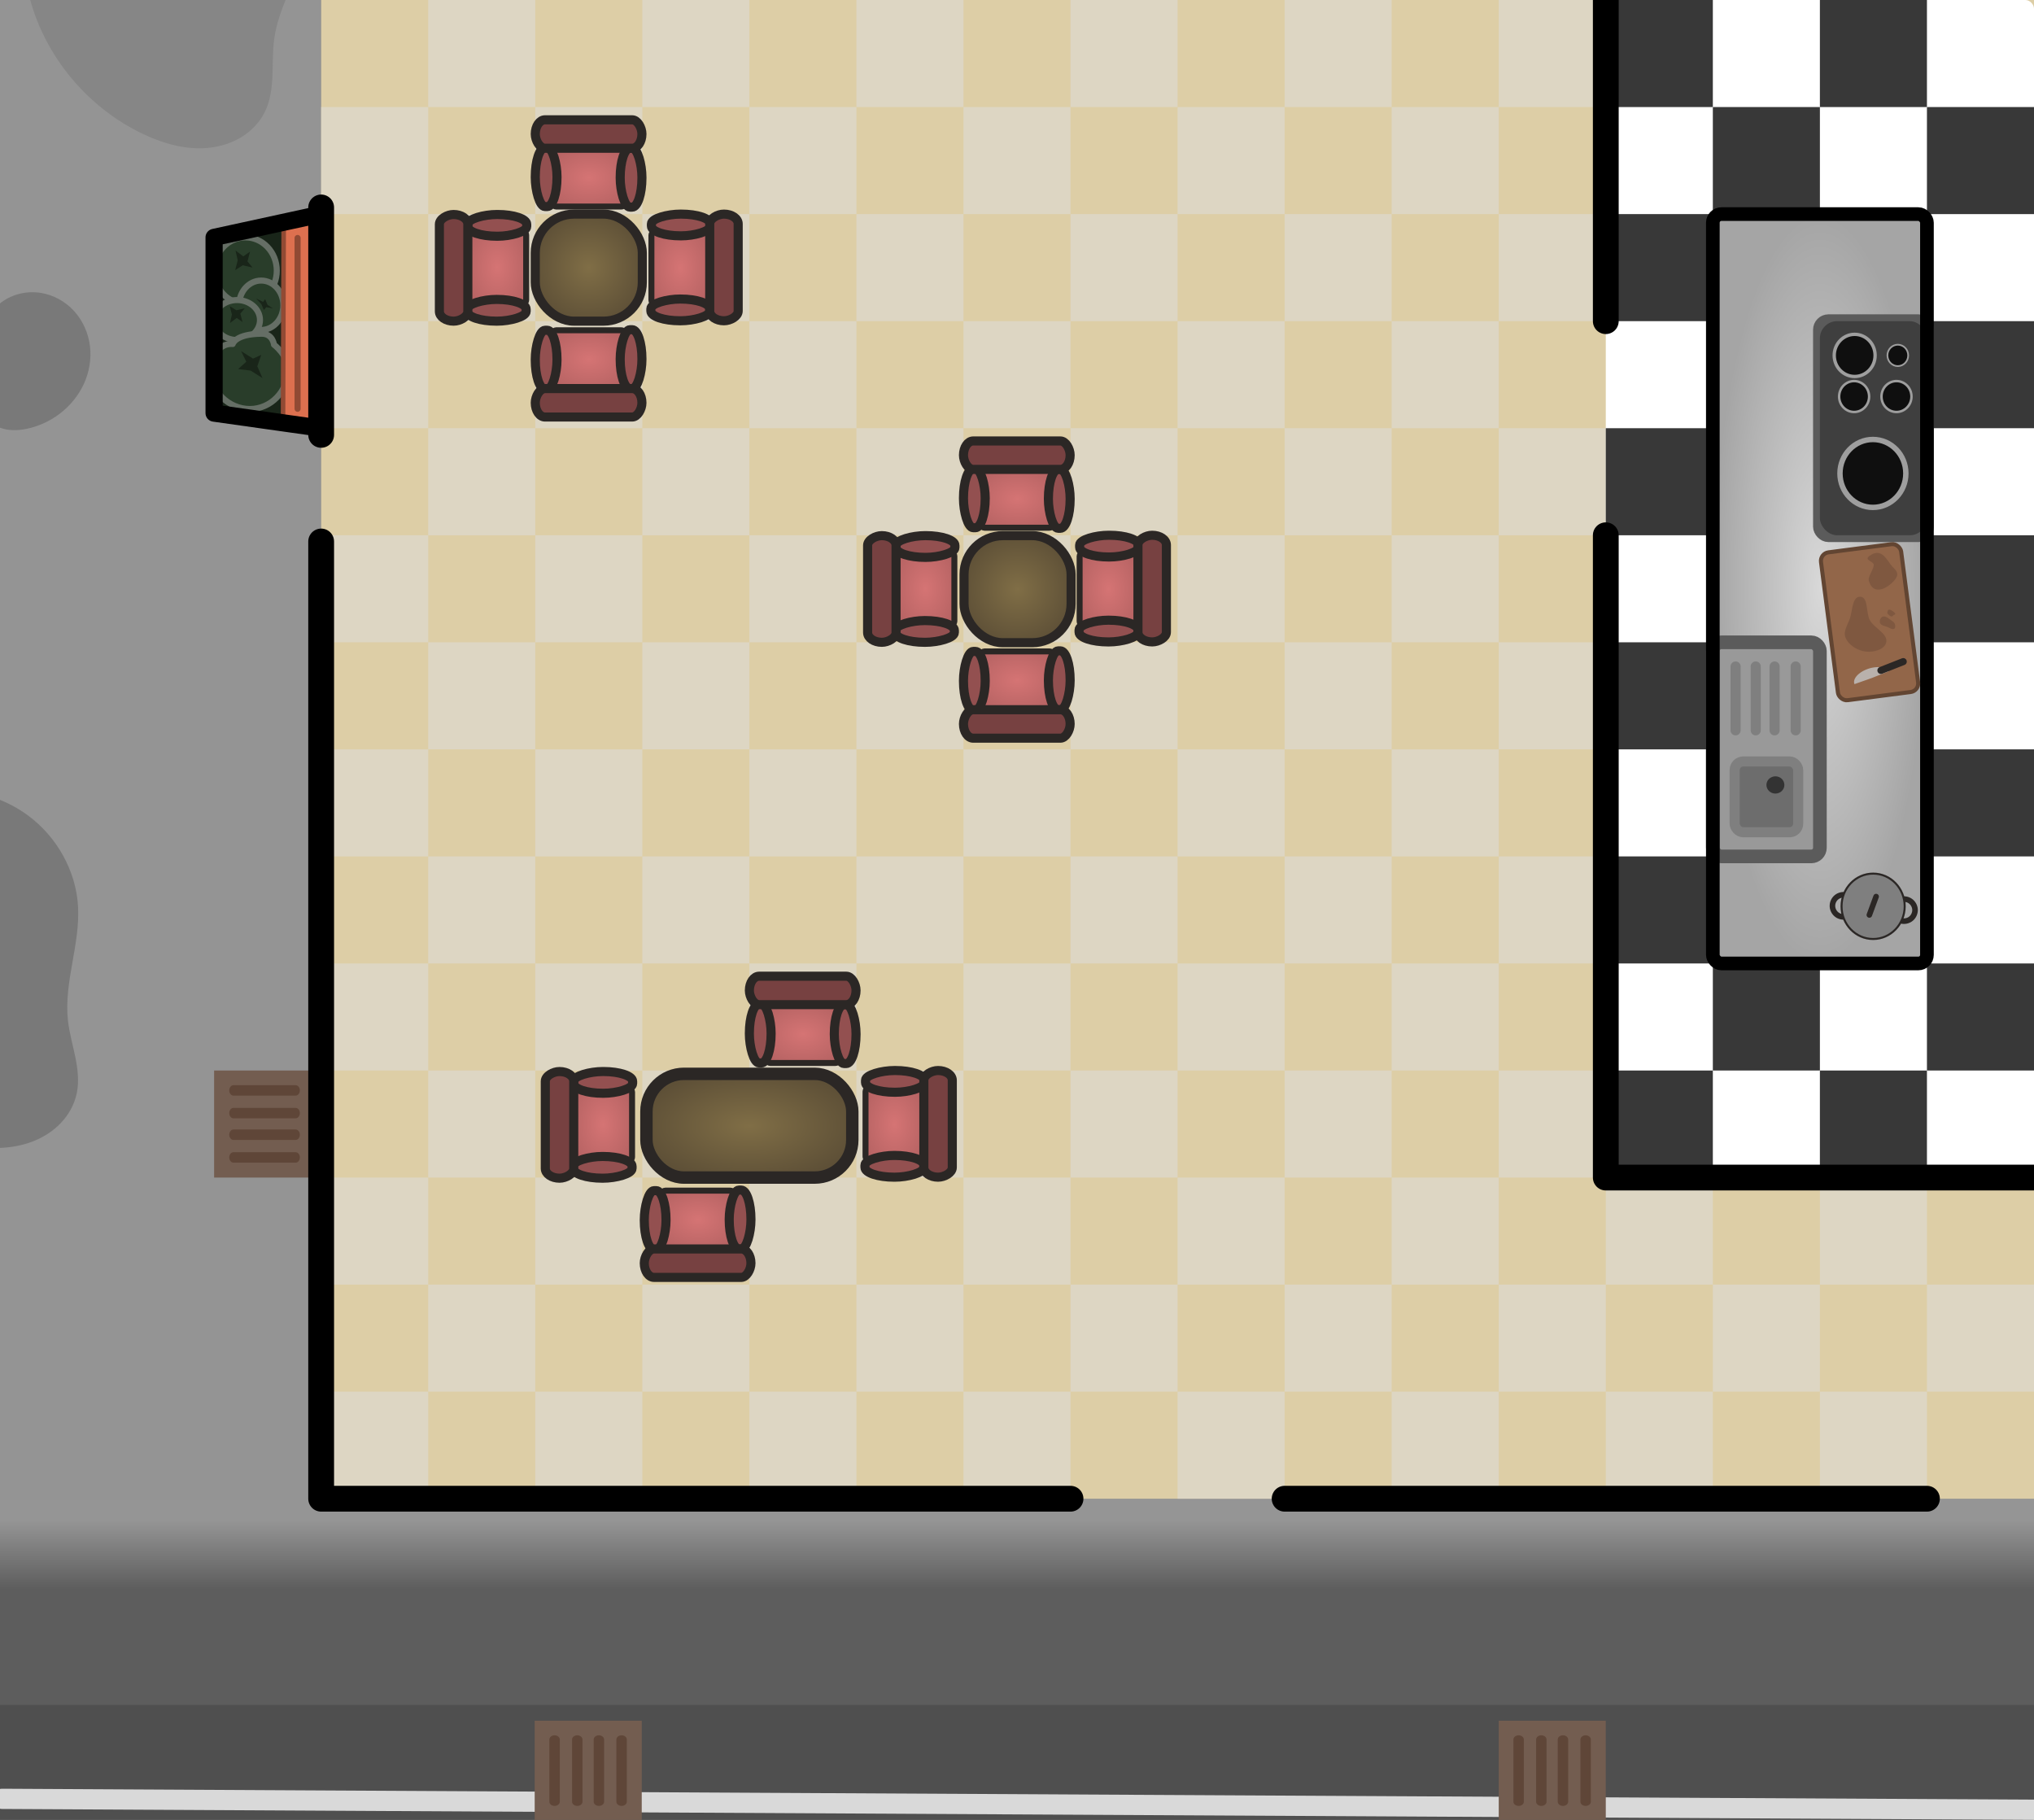 <?xml version="1.0" encoding="UTF-8" standalone="no"?>
<!-- Created with Inkscape (http://www.inkscape.org/) -->

<svg
   width="1520"
   height="1360"
   viewBox="0 0 402.167 359.833"
   version="1.1"
   id="svg1"
   sodipodi:docname="RestaurantMap.svg"
   inkscape:version="1.4.2 (f4327f4, 2025-05-13)"
   xmlns:inkscape="http://www.inkscape.org/namespaces/inkscape"
   xmlns:sodipodi="http://sodipodi.sourceforge.net/DTD/sodipodi-0.dtd"
   xmlns:xlink="http://www.w3.org/1999/xlink"
   xmlns="http://www.w3.org/2000/svg"
   xmlns:svg="http://www.w3.org/2000/svg">
  <rect x="0" y="0" width="402.167" height="359.833" fill="#808080" stroke="none"/>
  <sodipodi:namedview
     id="namedview1"
     pagecolor="#ffffff"
     bordercolor="#000000"
     borderopacity="0.25"
     inkscape:showpageshadow="2"
     inkscape:pageopacity="0.0"
     inkscape:pagecheckerboard="0"
     inkscape:deskcolor="#d1d1d1"
     inkscape:document-units="mm"
     showgrid="true"
     inkscape:zoom="0.75208337"
     inkscape:cx="700.05537"
     inkscape:cy="714.68141"
     inkscape:window-width="3840"
     inkscape:window-height="2054"
     inkscape:window-x="-11"
     inkscape:window-y="-11"
     inkscape:window-maximized="1"
     inkscape:current-layer="svg1">
    <inkscape:grid
       id="grid1"
       units="px"
       originx="0"
       originy="0"
       spacingx="21.167"
       spacingy="21.167"
       empcolor="#0099e5"
       empopacity="0.302"
       color="#0099e5"
       opacity="0.149"
       empspacing="5"
       enabled="true"
       visible="true"
       snapvisiblegridlinesonly="true"
       dotted="false" />
  </sodipodi:namedview>
  <defs
     id="defs1">
    <linearGradient
       id="linearGradient1"
       inkscape:collect="always">
      <stop
         style="stop-color:#959595;stop-opacity:1;"
         offset="0.458"
         id="stop1" />
      <stop
         style="stop-color:#5d5d5d;stop-opacity:1;"
         offset="0.492"
         id="stop2" />
    </linearGradient>
    <inkscape:path-effect
       effect="spiro"
       id="path-effect46"
       is_visible="true"
       lpeversion="1" />
    <inkscape:path-effect
       effect="spiro"
       id="path-effect45"
       is_visible="true"
       lpeversion="1" />
    <inkscape:path-effect
       effect="spiro"
       id="path-effect44"
       is_visible="true"
       lpeversion="1" />
    <linearGradient
       id="linearGradient29"
       inkscape:collect="always">
      <stop
         style="stop-color:#806e46;stop-opacity:1;"
         offset="0"
         id="stop28" />
      <stop
         style="stop-color:#5e5037;stop-opacity:1;"
         offset="1"
         id="stop29" />
    </linearGradient>
    <linearGradient
       id="linearGradient25"
       inkscape:collect="always">
      <stop
         style="stop-color:#d57474;stop-opacity:1;"
         offset="0"
         id="stop24" />
      <stop
         style="stop-color:#b86464;stop-opacity:1;"
         offset="1"
         id="stop25" />
    </linearGradient>
    <linearGradient
       id="linearGradient20"
       inkscape:collect="always">
      <stop
         style="stop-color:#d8d8d8;stop-opacity:1;"
         offset="0"
         id="stop20" />
      <stop
         style="stop-color:#a5a5a5;stop-opacity:1;"
         offset="1"
         id="stop21" />
    </linearGradient>
    <inkscape:path-effect
       effect="spiro"
       id="path-effect20"
       is_visible="true"
       lpeversion="1" />
    <inkscape:path-effect
       effect="fillet_chamfer"
       id="path-effect6"
       is_visible="true"
       lpeversion="1"
       nodesatellites_param="F,0,0,1,0,2.406,0,1 @ F,0,0,1,0,0,0,1 @ F,0,0,1,0,0,0,1 @ F,0,0,1,0,3.154,0,1 @ F,0,0,1,0,1.946,0,1 @ F,0,0,1,0,0,0,1 @ F,0,0,1,0,0,0,1 @ F,0,0,1,0,3.043,0,1 @ F,0,0,1,0,2.461,0,1 @ F,0,0,1,0,0,0,1 @ F,0,0,1,0,0,0,1 @ F,0,0,1,0,2.527,0,1 @ F,0,0,1,0,3.236,0,1 @ F,0,0,1,0,0,0,1 @ F,0,0,1,0,0,0,1 @ F,0,0,1,0,2.63,0,1"
       radius="0"
       unit="px"
       method="auto"
       mode="F"
       chamfer_steps="1"
       flexible="false"
       use_knot_distance="true"
       apply_no_radius="true"
       apply_with_radius="true"
       only_selected="false"
       hide_knots="false" />
    <inkscape:path-effect
       effect="fillet_chamfer"
       id="path-effect6-1"
       is_visible="true"
       lpeversion="1"
       nodesatellites_param="F,0,0,1,0,2.406,0,1 @ F,0,0,1,0,0,0,1 @ F,0,0,1,0,0,0,1 @ F,0,0,1,0,3.154,0,1 @ F,0,0,1,0,1.946,0,1 @ F,0,0,1,0,0,0,1 @ F,0,0,1,0,0,0,1 @ F,0,0,1,0,3.043,0,1 @ F,0,0,1,0,2.461,0,1 @ F,0,0,1,0,0,0,1 @ F,0,0,1,0,0,0,1 @ F,0,0,1,0,2.527,0,1 @ F,0,0,1,0,3.236,0,1 @ F,0,0,1,0,0,0,1 @ F,0,0,1,0,0,0,1 @ F,0,0,1,0,2.63,0,1"
       radius="0"
       unit="px"
       method="auto"
       mode="F"
       chamfer_steps="1"
       flexible="false"
       use_knot_distance="true"
       apply_no_radius="true"
       apply_with_radius="true"
       only_selected="false"
       hide_knots="false" />
    <inkscape:path-effect
       effect="fillet_chamfer"
       id="path-effect6-7"
       is_visible="true"
       lpeversion="1"
       nodesatellites_param="F,0,0,1,0,2.406,0,1 @ F,0,0,1,0,0,0,1 @ F,0,0,1,0,0,0,1 @ F,0,0,1,0,3.154,0,1 @ F,0,0,1,0,1.946,0,1 @ F,0,0,1,0,0,0,1 @ F,0,0,1,0,0,0,1 @ F,0,0,1,0,3.043,0,1 @ F,0,0,1,0,2.461,0,1 @ F,0,0,1,0,0,0,1 @ F,0,0,1,0,0,0,1 @ F,0,0,1,0,2.527,0,1 @ F,0,0,1,0,3.236,0,1 @ F,0,0,1,0,0,0,1 @ F,0,0,1,0,0,0,1 @ F,0,0,1,0,2.63,0,1"
       radius="0"
       unit="px"
       method="auto"
       mode="F"
       chamfer_steps="1"
       flexible="false"
       use_knot_distance="true"
       apply_no_radius="true"
       apply_with_radius="true"
       only_selected="false"
       hide_knots="false" />
    <inkscape:path-effect
       effect="spiro"
       id="path-effect20-0"
       is_visible="true"
       lpeversion="1" />
    <radialGradient
       inkscape:collect="always"
       xlink:href="#linearGradient20"
       id="radialGradient21"
       cx="359.833"
       cy="116.417"
       fx="359.833"
       fy="116.417"
       r="21.167"
       gradientTransform="matrix(1,0,0,3.5,0,-291.042)"
       gradientUnits="userSpaceOnUse" />
    <radialGradient
       inkscape:collect="always"
       xlink:href="#linearGradient25"
       id="radialGradient23-1"
       cx="243.417"
       cy="201.083"
       fx="243.417"
       fy="201.083"
       r="11.483"
       gradientTransform="matrix(0.79,0,0,0.545,-33.5,94.86)"
       gradientUnits="userSpaceOnUse" />
    <radialGradient
       inkscape:collect="always"
       xlink:href="#linearGradient25"
       id="radialGradient23-1-1"
       cx="243.417"
       cy="201.083"
       fx="243.417"
       fy="201.083"
       r="11.483"
       gradientTransform="matrix(0.79,0,0,0.545,30,-286.45)"
       gradientUnits="userSpaceOnUse" />
    <radialGradient
       inkscape:collect="always"
       xlink:href="#linearGradient25"
       id="radialGradient23-1-9"
       cx="243.417"
       cy="201.083"
       fx="243.417"
       fy="201.083"
       r="11.483"
       gradientTransform="matrix(0.79,0,0,0.545,-54.278,-350.734)"
       gradientUnits="userSpaceOnUse" />
    <radialGradient
       inkscape:collect="always"
       xlink:href="#linearGradient25"
       id="radialGradient23-1-3"
       cx="243.417"
       cy="201.083"
       fx="243.417"
       fy="201.083"
       r="11.483"
       gradientTransform="matrix(0.79,0,0,0.545,-414.625,9.657)"
       gradientUnits="userSpaceOnUse" />
    <radialGradient
       inkscape:collect="always"
       xlink:href="#linearGradient25"
       id="radialGradient23-1-0"
       cx="243.417"
       cy="201.083"
       fx="243.417"
       fy="201.083"
       r="11.483"
       gradientTransform="matrix(0.79,0,0,0.545,8.833,-10.973)"
       gradientUnits="userSpaceOnUse" />
    <radialGradient
       inkscape:collect="always"
       xlink:href="#linearGradient25"
       id="radialGradient23-1-1-5"
       cx="243.417"
       cy="201.083"
       fx="243.417"
       fy="201.083"
       r="11.483"
       gradientTransform="matrix(0.79,0,0,0.545,-75.834,-328.783)"
       gradientUnits="userSpaceOnUse" />
    <radialGradient
       inkscape:collect="always"
       xlink:href="#linearGradient25"
       id="radialGradient23-1-9-7"
       cx="243.417"
       cy="201.083"
       fx="243.417"
       fy="201.083"
       r="11.483"
       gradientTransform="matrix(0.79,0,0,0.545,8.833,-244.116)"
       gradientUnits="userSpaceOnUse" />
    <radialGradient
       inkscape:collect="always"
       xlink:href="#linearGradient25"
       id="radialGradient23-1-3-5"
       cx="243.417"
       cy="201.083"
       fx="243.417"
       fy="201.083"
       r="11.483"
       gradientTransform="matrix(0.79,0,0,0.545,-308.667,73.384)"
       gradientUnits="userSpaceOnUse" />
    <radialGradient
       inkscape:collect="always"
       xlink:href="#linearGradient29"
       id="radialGradient23-18"
       cx="243.417"
       cy="201.083"
       fx="243.417"
       fy="201.083"
       r="11.483"
       gradientTransform="translate(-127,-148.167)"
       gradientUnits="userSpaceOnUse" />
    <radialGradient
       inkscape:collect="always"
       xlink:href="#linearGradient25"
       id="radialGradient23-1-6"
       cx="243.417"
       cy="201.083"
       fx="243.417"
       fy="201.083"
       r="11.483"
       gradientTransform="matrix(0.79,0,0,0.545,-75.834,-74.473)"
       gradientUnits="userSpaceOnUse" />
    <radialGradient
       inkscape:collect="always"
       xlink:href="#linearGradient25"
       id="radialGradient23-1-1-8"
       cx="243.417"
       cy="201.083"
       fx="243.417"
       fy="201.083"
       r="11.483"
       gradientTransform="matrix(0.79,0,0,0.545,-139.334,-244.116)"
       gradientUnits="userSpaceOnUse" />
    <radialGradient
       inkscape:collect="always"
       xlink:href="#linearGradient25"
       id="radialGradient23-1-9-0"
       cx="243.417"
       cy="201.083"
       fx="243.417"
       fy="201.083"
       r="11.483"
       gradientTransform="matrix(0.79,0,0,0.545,-75.834,-180.616)"
       gradientUnits="userSpaceOnUse" />
    <radialGradient
       inkscape:collect="always"
       xlink:href="#linearGradient25"
       id="radialGradient23-1-3-1"
       cx="243.417"
       cy="201.083"
       fx="243.417"
       fy="201.083"
       r="11.483"
       gradientTransform="matrix(0.79,0,0,0.545,-245.167,-11.283)"
       gradientUnits="userSpaceOnUse" />
    <radialGradient
       inkscape:collect="always"
       xlink:href="#linearGradient29"
       id="radialGradient23-18-1"
       cx="243.417"
       cy="201.083"
       fx="243.417"
       fy="201.083"
       r="11.483"
       gradientTransform="translate(-42.222,-84.591)"
       gradientUnits="userSpaceOnUse" />
    <radialGradient
       inkscape:collect="always"
       xlink:href="#linearGradient29"
       id="radialGradient23-18-2"
       cx="243.417"
       cy="201.083"
       fx="243.417"
       fy="201.083"
       r="11.483"
       gradientTransform="matrix(1.923,0,0,0.969,-319.89,27.736)"
       gradientUnits="userSpaceOnUse" />
    <inkscape:path-effect
       effect="spiro"
       id="path-effect44-8"
       is_visible="true"
       lpeversion="1" />
    <inkscape:path-effect
       effect="spiro"
       id="path-effect44-7"
       is_visible="true"
       lpeversion="1" />
    <inkscape:path-effect
       effect="spiro"
       id="path-effect45-0"
       is_visible="true"
       lpeversion="1" />
    <inkscape:path-effect
       effect="spiro"
       id="path-effect45-0-8"
       is_visible="true"
       lpeversion="1" />
    <inkscape:path-effect
       effect="spiro"
       id="path-effect45-4"
       is_visible="true"
       lpeversion="1" />
    <linearGradient
       inkscape:collect="always"
       xlink:href="#linearGradient1"
       id="linearGradient2"
       x1="201.083"
       y1="116.417"
       x2="201.083"
       y2="518.583"
       gradientUnits="userSpaceOnUse" />
    <inkscape:path-effect
       effect="spiro"
       id="path-effect45-0-8-4"
       is_visible="true"
       lpeversion="1" />
    <inkscape:path-effect
       effect="spiro"
       id="path-effect45-4-8"
       is_visible="true"
       lpeversion="1" />
    <inkscape:path-effect
       effect="spiro"
       id="path-effect45-0-82"
       is_visible="true"
       lpeversion="1" />
    <inkscape:path-effect
       effect="spiro"
       id="path-effect45-45"
       is_visible="true"
       lpeversion="1" />
    <inkscape:path-effect
       effect="spiro"
       id="path-effect45-0-8-4-6"
       is_visible="true"
       lpeversion="1" />
    <inkscape:path-effect
       effect="spiro"
       id="path-effect45-4-8-1"
       is_visible="true"
       lpeversion="1" />
    <inkscape:path-effect
       effect="spiro"
       id="path-effect45-0-82-4"
       is_visible="true"
       lpeversion="1" />
    <inkscape:path-effect
       effect="spiro"
       id="path-effect45-45-2"
       is_visible="true"
       lpeversion="1" />
  </defs>
  <rect
     style="fill:#949494;fill-opacity:1;stroke:#4f4f4f;stroke-width:0;stroke-linecap:round;stroke-linejoin:round;stroke-dasharray:none;stroke-opacity:1"
     id="rect44"
     width="63.5"
     height="296.333"
     x="0"
     y="0" />
  <rect
     style="fill:#4f4f4f;fill-opacity:1;stroke:#4f4f4f;stroke-width:0;stroke-linecap:round;stroke-linejoin:round;stroke-dasharray:none;stroke-opacity:1"
     id="rect43"
     width="402.167"
     height="21.167"
     x="0"
     y="338.667" />
  <rect
     style="fill:url(#linearGradient2);fill-opacity:1;stroke:#656e65;stroke-width:0;stroke-linecap:round;stroke-linejoin:round;stroke-dasharray:none;stroke-opacity:1"
     id="rect42"
     width="402.167"
     height="42.333"
     x="0"
     y="296.333" />
  <path
     style="fill:#192519;fill-opacity:1;stroke:#656e65;stroke-width:0;stroke-linecap:round;stroke-linejoin:round;stroke-dasharray:none;stroke-opacity:1"
     d="M 42.333,46.935 58.666,43.384 58.134,83.91 42.333,81.682 Z"
     id="path41" />
  <rect
     style="fill:#ddcea6;fill-opacity:1;stroke:#2b2725;stroke-width:0;stroke-linecap:round;stroke-linejoin:round;stroke-dasharray:none;stroke-opacity:0"
     id="rect29"
     width="338.667"
     height="296.333"
     x="63.5"
     y="0" />
  <rect
     style="fill:#ddd6c3;fill-opacity:1;stroke:#2b2725;stroke-width:0;stroke-linecap:round;stroke-linejoin:round;stroke-dasharray:none;stroke-opacity:0"
     id="rect30"
     width="21.167"
     height="21.167"
     x="381"
     y="254" />
  <rect
     style="fill:#ddd6c3;fill-opacity:1;stroke:#2b2725;stroke-width:0;stroke-linecap:round;stroke-linejoin:round;stroke-dasharray:none;stroke-opacity:0"
     id="rect30-9-7"
     width="21.167"
     height="21.167"
     x="232.833"
     y="232.833" />
  <rect
     style="fill:#ddd6c3;fill-opacity:1;stroke:#2b2725;stroke-width:0;stroke-linecap:round;stroke-linejoin:round;stroke-dasharray:none;stroke-opacity:0"
     id="rect30-9-1-2"
     width="21.167"
     height="21.167"
     x="232.833"
     y="275.167" />
  <rect
     style="fill:#ddd6c3;fill-opacity:1;stroke:#2b2725;stroke-width:0;stroke-linecap:round;stroke-linejoin:round;stroke-dasharray:none;stroke-opacity:0"
     id="rect30-9-19-2"
     width="21.167"
     height="21.167"
     x="211.667"
     y="254" />
  <rect
     style="fill:#ddd6c3;fill-opacity:1;stroke:#2b2725;stroke-width:0;stroke-linecap:round;stroke-linejoin:round;stroke-dasharray:none;stroke-opacity:0"
     id="rect30-9-9-9"
     width="21.167"
     height="21.167"
     x="190.5"
     y="232.833" />
  <rect
     style="fill:#ddd6c3;fill-opacity:1;stroke:#2b2725;stroke-width:0;stroke-linecap:round;stroke-linejoin:round;stroke-dasharray:none;stroke-opacity:0"
     id="rect30-9-0-4"
     width="21.167"
     height="21.167"
     x="190.5"
     y="275.167" />
  <rect
     style="fill:#ddd6c3;fill-opacity:1;stroke:#2b2725;stroke-width:0;stroke-linecap:round;stroke-linejoin:round;stroke-dasharray:none;stroke-opacity:0"
     id="rect30-9-8-1"
     width="21.167"
     height="21.167"
     x="169.333"
     y="254" />
  <rect
     style="fill:#ddd6c3;fill-opacity:1;stroke:#2b2725;stroke-width:0;stroke-linecap:round;stroke-linejoin:round;stroke-dasharray:none;stroke-opacity:0"
     id="rect30-9-3-9"
     width="21.167"
     height="21.167"
     x="148.167"
     y="275.167" />
  <rect
     style="fill:#ddd6c3;fill-opacity:1;stroke:#2b2725;stroke-width:0;stroke-linecap:round;stroke-linejoin:round;stroke-dasharray:none;stroke-opacity:0"
     id="rect30-9-5-6"
     width="21.167"
     height="21.167"
     x="148.167"
     y="232.833" />
  <rect
     style="fill:#ddd6c3;fill-opacity:1;stroke:#2b2725;stroke-width:0;stroke-linecap:round;stroke-linejoin:round;stroke-dasharray:none;stroke-opacity:0"
     id="rect30-98"
     width="21.167"
     height="21.167"
     x="254"
     y="254" />
  <rect
     style="fill:#ddd6c3;fill-opacity:1;stroke:#2b2725;stroke-width:0;stroke-linecap:round;stroke-linejoin:round;stroke-dasharray:none;stroke-opacity:0"
     id="rect30-9-4"
     width="21.167"
     height="21.167"
     x="254"
     y="169.333" />
  <rect
     style="fill:#ddd6c3;fill-opacity:1;stroke:#2b2725;stroke-width:0;stroke-linecap:round;stroke-linejoin:round;stroke-dasharray:none;stroke-opacity:0"
     id="rect30-9-1-9"
     width="21.167"
     height="21.167"
     x="254"
     y="211.667" />
  <rect
     style="fill:#ddd6c3;fill-opacity:1;stroke:#2b2725;stroke-width:0;stroke-linecap:round;stroke-linejoin:round;stroke-dasharray:none;stroke-opacity:0"
     id="rect30-9-19-1"
     width="21.167"
     height="21.167"
     x="232.833"
     y="190.5" />
  <rect
     style="fill:#ddd6c3;fill-opacity:1;stroke:#2b2725;stroke-width:0;stroke-linecap:round;stroke-linejoin:round;stroke-dasharray:none;stroke-opacity:0"
     id="rect30-9-9-2"
     width="21.167"
     height="21.167"
     x="211.667"
     y="169.333" />
  <rect
     style="fill:#ddd6c3;fill-opacity:1;stroke:#2b2725;stroke-width:0;stroke-linecap:round;stroke-linejoin:round;stroke-dasharray:none;stroke-opacity:0"
     id="rect30-9-0-5"
     width="21.167"
     height="21.167"
     x="211.667"
     y="211.667" />
  <rect
     style="fill:#ddd6c3;fill-opacity:1;stroke:#2b2725;stroke-width:0;stroke-linecap:round;stroke-linejoin:round;stroke-dasharray:none;stroke-opacity:0"
     id="rect30-9-8-0"
     width="21.167"
     height="21.167"
     x="190.5"
     y="190.5" />
  <rect
     style="fill:#ddd6c3;fill-opacity:1;stroke:#2b2725;stroke-width:0;stroke-linecap:round;stroke-linejoin:round;stroke-dasharray:none;stroke-opacity:0"
     id="rect30-9-3-8"
     width="21.167"
     height="21.167"
     x="169.333"
     y="211.667" />
  <rect
     style="fill:#ddd6c3;fill-opacity:1;stroke:#2b2725;stroke-width:0;stroke-linecap:round;stroke-linejoin:round;stroke-dasharray:none;stroke-opacity:0"
     id="rect30-9-5-3"
     width="21.167"
     height="21.167"
     x="169.333"
     y="169.333" />
  <rect
     style="fill:#ddd6c3;fill-opacity:1;stroke:#2b2725;stroke-width:0;stroke-linecap:round;stroke-linejoin:round;stroke-dasharray:none;stroke-opacity:0"
     id="rect30-93"
     width="21.167"
     height="21.167"
     x="275.167"
     y="190.5" />
  <rect
     style="fill:#ddd6c3;fill-opacity:1;stroke:#2b2725;stroke-width:3.175e-08;stroke-linecap:round;stroke-linejoin:round;stroke-dasharray:none;stroke-opacity:0"
     id="rect30-93-0"
     width="21.167"
     height="21.167"
     x="296.333"
     y="169.333" />
  <rect
     style="fill:#ddd6c3;fill-opacity:1;stroke:#2b2725;stroke-width:3.175e-08;stroke-linecap:round;stroke-linejoin:round;stroke-dasharray:none;stroke-opacity:0"
     id="rect30-93-05"
     width="21.167"
     height="21.167"
     x="296.333"
     y="211.667" />
  <rect
     style="fill:#ddd6c3;fill-opacity:1;stroke:#2b2725;stroke-width:3.175e-08;stroke-linecap:round;stroke-linejoin:round;stroke-dasharray:none;stroke-opacity:0"
     id="rect30-93-6"
     width="21.167"
     height="21.167"
     x="296.333"
     y="84.667" />
  <rect
     style="fill:#ddd6c3;fill-opacity:1;stroke:#2b2725;stroke-width:3.175e-08;stroke-linecap:round;stroke-linejoin:round;stroke-dasharray:none;stroke-opacity:0"
     id="rect30-93-04"
     width="21.167"
     height="21.167"
     x="296.333"
     y="42.333" />
  <rect
     style="fill:#ddd6c3;fill-opacity:1;stroke:#2b2725;stroke-width:0;stroke-linecap:round;stroke-linejoin:round;stroke-dasharray:none;stroke-opacity:0"
     id="rect30-9-99"
     width="21.167"
     height="21.167"
     x="275.167"
     y="105.833" />
  <rect
     style="fill:#ddd6c3;fill-opacity:1;stroke:#2b2725;stroke-width:0;stroke-linecap:round;stroke-linejoin:round;stroke-dasharray:none;stroke-opacity:0"
     id="rect30-9-1-7"
     width="21.167"
     height="21.167"
     x="275.167"
     y="148.167" />
  <rect
     style="fill:#ddd6c3;fill-opacity:1;stroke:#2b2725;stroke-width:0;stroke-linecap:round;stroke-linejoin:round;stroke-dasharray:none;stroke-opacity:0"
     id="rect30-9-19-6"
     width="21.167"
     height="21.167"
     x="254"
     y="127" />
  <rect
     style="fill:#ddd6c3;fill-opacity:1;stroke:#2b2725;stroke-width:0;stroke-linecap:round;stroke-linejoin:round;stroke-dasharray:none;stroke-opacity:0"
     id="rect30-9-9-93"
     width="21.167"
     height="21.167"
     x="232.833"
     y="105.833" />
  <rect
     style="fill:#ddd6c3;fill-opacity:1;stroke:#2b2725;stroke-width:0;stroke-linecap:round;stroke-linejoin:round;stroke-dasharray:none;stroke-opacity:0"
     id="rect30-9-0-57"
     width="21.167"
     height="21.167"
     x="232.833"
     y="148.167" />
  <rect
     style="fill:#ddd6c3;fill-opacity:1;stroke:#2b2725;stroke-width:0;stroke-linecap:round;stroke-linejoin:round;stroke-dasharray:none;stroke-opacity:0"
     id="rect30-9-8-6"
     width="21.167"
     height="21.167"
     x="211.667"
     y="127" />
  <rect
     style="fill:#ddd6c3;fill-opacity:1;stroke:#2b2725;stroke-width:0;stroke-linecap:round;stroke-linejoin:round;stroke-dasharray:none;stroke-opacity:0"
     id="rect30-9-3-6"
     width="21.167"
     height="21.167"
     x="190.5"
     y="148.167" />
  <rect
     style="fill:#ddd6c3;fill-opacity:1;stroke:#2b2725;stroke-width:0;stroke-linecap:round;stroke-linejoin:round;stroke-dasharray:none;stroke-opacity:0"
     id="rect30-9-5-5"
     width="21.167"
     height="21.167"
     x="190.5"
     y="105.833" />
  <rect
     style="fill:#ddd6c3;fill-opacity:1;stroke:#2b2725;stroke-width:0;stroke-linecap:round;stroke-linejoin:round;stroke-dasharray:none;stroke-opacity:0"
     id="rect30-8"
     width="21.167"
     height="21.167"
     x="296.333"
     y="127" />
  <rect
     style="fill:#ddd6c3;fill-opacity:1;stroke:#2b2725;stroke-width:0;stroke-linecap:round;stroke-linejoin:round;stroke-dasharray:none;stroke-opacity:0"
     id="rect30-9-41"
     width="21.167"
     height="21.167"
     x="254"
     y="42.333" />
  <rect
     style="fill:#ddd6c3;fill-opacity:1;stroke:#2b2725;stroke-width:0;stroke-linecap:round;stroke-linejoin:round;stroke-dasharray:none;stroke-opacity:0"
     id="rect30-9-1-6"
     width="21.167"
     height="21.167"
     x="254"
     y="84.667" />
  <rect
     style="fill:#ddd6c3;fill-opacity:1;stroke:#2b2725;stroke-width:0;stroke-linecap:round;stroke-linejoin:round;stroke-dasharray:none;stroke-opacity:0"
     id="rect30-9-19-16"
     width="21.167"
     height="21.167"
     x="232.833"
     y="63.5" />
  <rect
     style="fill:#ddd6c3;fill-opacity:1;stroke:#2b2725;stroke-width:0;stroke-linecap:round;stroke-linejoin:round;stroke-dasharray:none;stroke-opacity:0"
     id="rect30-9-9-3"
     width="21.167"
     height="21.167"
     x="211.667"
     y="42.333" />
  <rect
     style="fill:#ddd6c3;fill-opacity:1;stroke:#2b2725;stroke-width:0;stroke-linecap:round;stroke-linejoin:round;stroke-dasharray:none;stroke-opacity:0"
     id="rect30-9-0-3"
     width="21.167"
     height="21.167"
     x="211.667"
     y="84.667" />
  <rect
     style="fill:#ddd6c3;fill-opacity:1;stroke:#2b2725;stroke-width:0;stroke-linecap:round;stroke-linejoin:round;stroke-dasharray:none;stroke-opacity:0"
     id="rect30-9-8-5"
     width="21.167"
     height="21.167"
     x="190.5"
     y="63.5" />
  <rect
     style="fill:#ddd6c3;fill-opacity:1;stroke:#2b2725;stroke-width:0;stroke-linecap:round;stroke-linejoin:round;stroke-dasharray:none;stroke-opacity:0"
     id="rect30-9-3-5"
     width="21.167"
     height="21.167"
     x="169.333"
     y="84.667" />
  <rect
     style="fill:#ddd6c3;fill-opacity:1;stroke:#2b2725;stroke-width:0;stroke-linecap:round;stroke-linejoin:round;stroke-dasharray:none;stroke-opacity:0"
     id="rect30-9-5-32"
     width="21.167"
     height="21.167"
     x="169.333"
     y="42.333" />
  <rect
     style="fill:#ddd6c3;fill-opacity:1;stroke:#2b2725;stroke-width:0;stroke-linecap:round;stroke-linejoin:round;stroke-dasharray:none;stroke-opacity:0"
     id="rect30-82"
     width="21.167"
     height="21.167"
     x="275.167"
     y="63.5" />
  <rect
     style="fill:#ddd6c3;fill-opacity:1;stroke:#2b2725;stroke-width:0;stroke-linecap:round;stroke-linejoin:round;stroke-dasharray:none;stroke-opacity:0"
     id="rect30-9-18"
     width="21.167"
     height="21.167"
     x="148.167"
     y="105.833" />
  <rect
     style="fill:#ddd6c3;fill-opacity:1;stroke:#2b2725;stroke-width:0;stroke-linecap:round;stroke-linejoin:round;stroke-dasharray:none;stroke-opacity:0"
     id="rect30-9-1-62"
     width="21.167"
     height="21.167"
     x="148.167"
     y="148.167" />
  <rect
     style="fill:#ddd6c3;fill-opacity:1;stroke:#2b2725;stroke-width:0;stroke-linecap:round;stroke-linejoin:round;stroke-dasharray:none;stroke-opacity:0"
     id="rect30-9-19-14"
     width="21.167"
     height="21.167"
     x="127"
     y="127" />
  <rect
     style="fill:#ddd6c3;fill-opacity:1;stroke:#2b2725;stroke-width:0;stroke-linecap:round;stroke-linejoin:round;stroke-dasharray:none;stroke-opacity:0"
     id="rect30-9-9-6"
     width="21.167"
     height="21.167"
     x="105.833"
     y="105.833" />
  <rect
     style="fill:#ddd6c3;fill-opacity:1;stroke:#2b2725;stroke-width:0;stroke-linecap:round;stroke-linejoin:round;stroke-dasharray:none;stroke-opacity:0"
     id="rect30-9-0-2"
     width="21.167"
     height="21.167"
     x="105.833"
     y="148.167" />
  <rect
     style="fill:#ddd6c3;fill-opacity:1;stroke:#2b2725;stroke-width:0;stroke-linecap:round;stroke-linejoin:round;stroke-dasharray:none;stroke-opacity:0"
     id="rect30-9-8-9"
     width="21.167"
     height="21.167"
     x="84.667"
     y="127" />
  <rect
     style="fill:#ddd6c3;fill-opacity:1;stroke:#2b2725;stroke-width:0;stroke-linecap:round;stroke-linejoin:round;stroke-dasharray:none;stroke-opacity:0"
     id="rect30-9-3-1"
     width="21.167"
     height="21.167"
     x="63.5"
     y="148.167" />
  <rect
     style="fill:#ddd6c3;fill-opacity:1;stroke:#2b2725;stroke-width:0;stroke-linecap:round;stroke-linejoin:round;stroke-dasharray:none;stroke-opacity:0"
     id="rect30-9-5-50"
     width="21.167"
     height="21.167"
     x="63.5"
     y="105.833" />
  <rect
     style="fill:#ddd6c3;fill-opacity:1;stroke:#2b2725;stroke-width:0;stroke-linecap:round;stroke-linejoin:round;stroke-dasharray:none;stroke-opacity:0"
     id="rect30-3"
     width="21.167"
     height="21.167"
     x="169.333"
     y="127" />
  <rect
     style="fill:#ddd6c3;fill-opacity:1;stroke:#2b2725;stroke-width:0;stroke-linecap:round;stroke-linejoin:round;stroke-dasharray:none;stroke-opacity:0"
     id="rect30-9-2"
     width="21.167"
     height="21.167"
     x="127"
     y="169.333" />
  <rect
     style="fill:#ddd6c3;fill-opacity:1;stroke:#2b2725;stroke-width:0;stroke-linecap:round;stroke-linejoin:round;stroke-dasharray:none;stroke-opacity:0"
     id="rect30-9-1-93"
     width="21.167"
     height="21.167"
     x="127"
     y="211.667" />
  <rect
     style="fill:#ddd6c3;fill-opacity:1;stroke:#2b2725;stroke-width:0;stroke-linecap:round;stroke-linejoin:round;stroke-dasharray:none;stroke-opacity:0"
     id="rect30-9-19-4"
     width="21.167"
     height="21.167"
     x="105.833"
     y="190.5" />
  <rect
     style="fill:#ddd6c3;fill-opacity:1;stroke:#2b2725;stroke-width:0;stroke-linecap:round;stroke-linejoin:round;stroke-dasharray:none;stroke-opacity:0"
     id="rect30-9-9-4"
     width="21.167"
     height="21.167"
     x="84.667"
     y="169.333" />
  <rect
     style="fill:#ddd6c3;fill-opacity:1;stroke:#2b2725;stroke-width:3.175e-08;stroke-linecap:round;stroke-linejoin:round;stroke-dasharray:none;stroke-opacity:0"
     id="rect30-9-4-4"
     width="21.167"
     height="21.167"
     x="275.167"
     y="21.167" />
  <rect
     style="fill:#ddd6c3;fill-opacity:1;stroke:#2b2725;stroke-width:3.175e-08;stroke-linecap:round;stroke-linejoin:round;stroke-dasharray:none;stroke-opacity:0"
     id="rect30-9-9-2-3"
     width="21.167"
     height="21.167"
     x="232.833"
     y="21.167" />
  <rect
     style="fill:#ddd6c3;fill-opacity:1;stroke:#2b2725;stroke-width:3.175e-08;stroke-linecap:round;stroke-linejoin:round;stroke-dasharray:none;stroke-opacity:0"
     id="rect30-9-5-3-2"
     width="21.167"
     height="21.167"
     x="190.5"
     y="21.167" />
  <rect
     style="fill:#ddd6c3;fill-opacity:1;stroke:#2b2725;stroke-width:3.175e-08;stroke-linecap:round;stroke-linejoin:round;stroke-dasharray:none;stroke-opacity:0"
     id="rect30-9-1-7-1"
     width="21.167"
     height="21.167"
     x="296.333"
     y="-3.194809e-05" />
  <rect
     style="fill:#ddd6c3;fill-opacity:1;stroke:#2b2725;stroke-width:3.175e-08;stroke-linecap:round;stroke-linejoin:round;stroke-dasharray:none;stroke-opacity:0"
     id="rect30-9-0-57-1"
     width="21.167"
     height="21.167"
     x="254"
     y="-6.2465668e-05" />
  <rect
     style="fill:#ddd6c3;fill-opacity:1;stroke:#2b2725;stroke-width:3.175e-08;stroke-linecap:round;stroke-linejoin:round;stroke-dasharray:none;stroke-opacity:0"
     id="rect30-9-3-6-3"
     width="21.167"
     height="21.167"
     x="211.667"
     y="-3.194809e-05" />
  <rect
     style="fill:#ddd6c3;fill-opacity:1;stroke:#2b2725;stroke-width:3.175e-08;stroke-linecap:round;stroke-linejoin:round;stroke-dasharray:none;stroke-opacity:0"
     id="rect30-9-1-62-2"
     width="21.167"
     height="21.167"
     x="169.333"
     y="-1.6689301e-05" />
  <rect
     style="fill:#ddd6c3;fill-opacity:1;stroke:#2b2725;stroke-width:3.175e-08;stroke-linecap:round;stroke-linejoin:round;stroke-dasharray:none;stroke-opacity:0"
     id="rect30-9-0-2-5"
     width="21.167"
     height="21.167"
     x="127"
     y="-4.7206879e-05" />
  <rect
     style="fill:#ddd6c3;fill-opacity:1;stroke:#2b2725;stroke-width:3.175e-08;stroke-linecap:round;stroke-linejoin:round;stroke-dasharray:none;stroke-opacity:0"
     id="rect30-9-3-1-3"
     width="21.167"
     height="21.167"
     x="84.667"
     y="-1.6689301e-05" />
  <rect
     style="fill:#ddd6c3;fill-opacity:1;stroke:#2b2725;stroke-width:3.175e-08;stroke-linecap:round;stroke-linejoin:round;stroke-dasharray:none;stroke-opacity:0"
     id="rect30-9-3-1-3-6"
     width="21.167"
     height="21.167"
     x="63.5"
     y="21.167" />
  <rect
     style="fill:#ddd6c3;fill-opacity:1;stroke:#2b2725;stroke-width:3.175e-08;stroke-linecap:round;stroke-linejoin:round;stroke-dasharray:none;stroke-opacity:0"
     id="rect30-9-2-5"
     width="21.167"
     height="21.167"
     x="148.167"
     y="21.167" />
  <rect
     style="fill:#ddd6c3;fill-opacity:1;stroke:#2b2725;stroke-width:3.175e-08;stroke-linecap:round;stroke-linejoin:round;stroke-dasharray:none;stroke-opacity:0"
     id="rect30-9-9-4-1"
     width="21.167"
     height="21.167"
     x="105.833"
     y="21.167" />
  <rect
     style="fill:#ddd6c3;fill-opacity:1;stroke:#2b2725;stroke-width:0;stroke-linecap:round;stroke-linejoin:round;stroke-dasharray:none;stroke-opacity:0"
     id="rect30-9-0-0"
     width="21.167"
     height="21.167"
     x="84.667"
     y="211.667" />
  <rect
     style="fill:#ddd6c3;fill-opacity:1;stroke:#2b2725;stroke-width:0;stroke-linecap:round;stroke-linejoin:round;stroke-dasharray:none;stroke-opacity:0"
     id="rect30-9-8-59"
     width="21.167"
     height="21.167"
     x="63.5"
     y="190.5" />
  <rect
     style="fill:#ddd6c3;fill-opacity:1;stroke:#2b2725;stroke-width:0;stroke-linecap:round;stroke-linejoin:round;stroke-dasharray:none;stroke-opacity:0"
     id="rect30-2"
     width="21.167"
     height="21.167"
     x="148.167"
     y="190.5" />
  <rect
     style="fill:#ddd6c3;fill-opacity:1;stroke:#2b2725;stroke-width:0;stroke-linecap:round;stroke-linejoin:round;stroke-dasharray:none;stroke-opacity:0"
     id="rect30-9-58"
     width="21.167"
     height="21.167"
     x="105.833"
     y="232.833" />
  <rect
     style="fill:#ddd6c3;fill-opacity:1;stroke:#2b2725;stroke-width:0;stroke-linecap:round;stroke-linejoin:round;stroke-dasharray:none;stroke-opacity:0"
     id="rect30-9-1-1"
     width="21.167"
     height="21.167"
     x="105.833"
     y="275.167" />
  <rect
     style="fill:#ddd6c3;fill-opacity:1;stroke:#2b2725;stroke-width:0;stroke-linecap:round;stroke-linejoin:round;stroke-dasharray:none;stroke-opacity:0"
     id="rect30-9-19-25"
     width="21.167"
     height="21.167"
     x="84.667"
     y="254" />
  <rect
     style="fill:#ddd6c3;fill-opacity:1;stroke:#2b2725;stroke-width:0;stroke-linecap:round;stroke-linejoin:round;stroke-dasharray:none;stroke-opacity:0"
     id="rect30-9-9-7"
     width="21.167"
     height="21.167"
     x="63.5"
     y="232.833" />
  <rect
     style="fill:#ddd6c3;fill-opacity:1;stroke:#2b2725;stroke-width:0;stroke-linecap:round;stroke-linejoin:round;stroke-dasharray:none;stroke-opacity:0"
     id="rect30-9-0-44"
     width="21.167"
     height="21.167"
     x="63.5"
     y="275.167" />
  <rect
     style="fill:#ddd6c3;fill-opacity:1;stroke:#2b2725;stroke-width:0;stroke-linecap:round;stroke-linejoin:round;stroke-dasharray:none;stroke-opacity:0"
     id="rect30-930"
     width="21.167"
     height="21.167"
     x="127"
     y="254" />
  <rect
     style="fill:#ddd6c3;fill-opacity:1;stroke:#2b2725;stroke-width:0;stroke-linecap:round;stroke-linejoin:round;stroke-dasharray:none;stroke-opacity:0"
     id="rect30-9-73"
     width="21.167"
     height="21.167"
     x="127"
     y="42.333" />
  <rect
     style="fill:#ddd6c3;fill-opacity:1;stroke:#2b2725;stroke-width:0;stroke-linecap:round;stroke-linejoin:round;stroke-dasharray:none;stroke-opacity:0"
     id="rect30-9-1-0"
     width="21.167"
     height="21.167"
     x="127"
     y="84.667" />
  <rect
     style="fill:#ddd6c3;fill-opacity:1;stroke:#2b2725;stroke-width:0;stroke-linecap:round;stroke-linejoin:round;stroke-dasharray:none;stroke-opacity:0"
     id="rect30-9-19-3"
     width="21.167"
     height="21.167"
     x="105.833"
     y="63.5" />
  <rect
     style="fill:#ddd6c3;fill-opacity:1;stroke:#2b2725;stroke-width:0;stroke-linecap:round;stroke-linejoin:round;stroke-dasharray:none;stroke-opacity:0"
     id="rect30-9-9-8"
     width="21.167"
     height="21.167"
     x="84.667"
     y="42.333" />
  <rect
     style="fill:#ddd6c3;fill-opacity:1;stroke:#2b2725;stroke-width:0;stroke-linecap:round;stroke-linejoin:round;stroke-dasharray:none;stroke-opacity:0"
     id="rect30-9-0-25"
     width="21.167"
     height="21.167"
     x="84.667"
     y="84.667" />
  <rect
     style="fill:#ddd6c3;fill-opacity:1;stroke:#2b2725;stroke-width:0;stroke-linecap:round;stroke-linejoin:round;stroke-dasharray:none;stroke-opacity:0"
     id="rect30-9-8-2"
     width="21.167"
     height="21.167"
     x="63.5"
     y="63.5" />
  <rect
     style="fill:#ddd6c3;fill-opacity:1;stroke:#2b2725;stroke-width:0;stroke-linecap:round;stroke-linejoin:round;stroke-dasharray:none;stroke-opacity:0"
     id="rect30-29"
     width="21.167"
     height="21.167"
     x="148.167"
     y="63.5" />
  <rect
     style="fill:#ffffff;fill-opacity:1;stroke:#2b2725;stroke-width:0;stroke-linecap:round;stroke-linejoin:round;stroke-dasharray:none;stroke-opacity:1"
     id="rect20"
     width="84.667"
     height="232.833"
     x="317.5"
     y="0"
     ry="1.701" />
  <rect
     style="fill:#383838;fill-opacity:1;stroke:#2b2725;stroke-width:3.00303e-08;stroke-linecap:round;stroke-linejoin:round;stroke-dasharray:none;stroke-opacity:1"
     id="rect27-0"
     width="21.167"
     height="21.167"
     x="381"
     y="21.167"
     rx="0"
     ry="0"
     inkscape:transform-center-x="1.1903741"
     inkscape:transform-center-y="4.6229886" />
  <rect
     style="fill:#383838;fill-opacity:1;stroke:#2b2725;stroke-width:3.00303e-08;stroke-linecap:round;stroke-linejoin:round;stroke-dasharray:none;stroke-opacity:1"
     id="rect27-8"
     width="21.167"
     height="21.167"
     x="338.667"
     y="21.167"
     rx="0"
     ry="0"
     inkscape:transform-center-x="1.1903741"
     inkscape:transform-center-y="4.6229886" />
  <rect
     style="fill:#383838;fill-opacity:1;stroke:#2b2725;stroke-width:3.00303e-08;stroke-linecap:round;stroke-linejoin:round;stroke-dasharray:none;stroke-opacity:1"
     id="rect27-8-7"
     width="21.167"
     height="21.167"
     x="317.5"
     y="42.333"
     rx="0"
     ry="0"
     inkscape:transform-center-x="1.1903741"
     inkscape:transform-center-y="4.6229886" />
  <rect
     style="fill:url(#radialGradient21);fill-opacity:1;stroke:#717171;stroke-width:0;stroke-linecap:round;stroke-linejoin:round;stroke-dasharray:none;stroke-opacity:0.999"
     id="rect13"
     width="42.333"
     height="148.167"
     x="338.667"
     y="42.333"
     ry="1.701" />
  <rect
     style="fill:#383838;fill-opacity:1;stroke:#2b2725;stroke-width:3.00303e-08;stroke-linecap:round;stroke-linejoin:round;stroke-dasharray:none;stroke-opacity:1"
     id="rect27-8-5"
     width="21.167"
     height="21.167"
     x="381"
     y="63.5"
     rx="0"
     ry="0"
     inkscape:transform-center-x="1.1903741"
     inkscape:transform-center-y="4.6229886" />
  <rect
     style="fill:#383838;fill-opacity:1;stroke:#2b2725;stroke-width:3.00303e-08;stroke-linecap:round;stroke-linejoin:round;stroke-dasharray:none;stroke-opacity:1"
     id="rect27-8-9"
     width="21.167"
     height="21.167"
     x="381"
     y="105.833"
     rx="0"
     ry="0"
     inkscape:transform-center-x="1.1903741"
     inkscape:transform-center-y="4.6229886" />
  <rect
     style="fill:#383838;fill-opacity:1;stroke:#2b2725;stroke-width:3.00303e-08;stroke-linecap:round;stroke-linejoin:round;stroke-dasharray:none;stroke-opacity:1"
     id="rect27-8-4"
     width="21.167"
     height="21.167"
     x="381"
     y="148.167"
     rx="0"
     ry="0"
     inkscape:transform-center-x="1.1903741"
     inkscape:transform-center-y="4.6229886" />
  <rect
     style="fill:#383838;fill-opacity:1;stroke:#2b2725;stroke-width:3.00303e-08;stroke-linecap:round;stroke-linejoin:round;stroke-dasharray:none;stroke-opacity:1"
     id="rect27-8-92"
     width="21.167"
     height="21.167"
     x="381"
     y="190.5"
     rx="0"
     ry="0"
     inkscape:transform-center-x="1.1903741"
     inkscape:transform-center-y="4.6229886" />
  <rect
     style="fill:#383838;fill-opacity:1;stroke:#2b2725;stroke-width:3.00303e-08;stroke-linecap:round;stroke-linejoin:round;stroke-dasharray:none;stroke-opacity:1"
     id="rect27-8-3"
     width="21.167"
     height="21.167"
     x="359.833"
     y="211.667"
     rx="0"
     ry="0"
     inkscape:transform-center-x="1.1903741"
     inkscape:transform-center-y="4.6229886" />
  <rect
     style="fill:#383838;fill-opacity:1;stroke:#2b2725;stroke-width:3.00303e-08;stroke-linecap:round;stroke-linejoin:round;stroke-dasharray:none;stroke-opacity:1"
     id="rect27-8-38"
     width="21.167"
     height="21.167"
     x="338.667"
     y="190.5"
     rx="0"
     ry="0"
     inkscape:transform-center-x="1.1903741"
     inkscape:transform-center-y="4.6229886" />
  <rect
     style="fill:#383838;fill-opacity:1;stroke:#2b2725;stroke-width:3.00303e-08;stroke-linecap:round;stroke-linejoin:round;stroke-dasharray:none;stroke-opacity:1"
     id="rect27-8-0"
     width="21.167"
     height="21.167"
     x="317.5"
     y="211.667"
     rx="0"
     ry="0"
     inkscape:transform-center-x="1.1903741"
     inkscape:transform-center-y="4.6229886" />
  <rect
     style="fill:#383838;fill-opacity:1;stroke:#2b2725;stroke-width:3.00303e-08;stroke-linecap:round;stroke-linejoin:round;stroke-dasharray:none;stroke-opacity:1"
     id="rect27-8-98"
     width="21.167"
     height="21.167"
     x="317.5"
     y="169.333"
     rx="0"
     ry="0"
     inkscape:transform-center-x="1.1903741"
     inkscape:transform-center-y="4.6229886" />
  <rect
     style="fill:#383838;fill-opacity:1;stroke:#2b2725;stroke-width:3.00303e-08;stroke-linecap:round;stroke-linejoin:round;stroke-dasharray:none;stroke-opacity:1"
     id="rect27-8-2"
     width="21.167"
     height="21.167"
     x="317.5"
     y="127"
     rx="0"
     ry="0"
     inkscape:transform-center-x="1.1903741"
     inkscape:transform-center-y="4.6229886" />
  <rect
     style="fill:#383838;fill-opacity:1;stroke:#2b2725;stroke-width:3.00303e-08;stroke-linecap:round;stroke-linejoin:round;stroke-dasharray:none;stroke-opacity:1"
     id="rect27-8-90"
     width="21.167"
     height="21.167"
     x="317.5"
     y="84.667"
     rx="0"
     ry="0"
     inkscape:transform-center-x="1.1903741"
     inkscape:transform-center-y="4.6229886" />
  <circle
     id="path18"
     style="display:inline;fill:#f9ff9e;fill-opacity:1;stroke:#000000;stroke-width:0.265"
     cx="31.344"
     cy="31.344"
     r="0" />
  <g
     inkscape:groupmode="layer"
     id="layer1"
     inkscape:label="Stairs" />
  <path
     style="fill:#575bb8;fill-opacity:0;stroke:#1d22b4;stroke-width:1.9;stroke-linecap:round;stroke-linejoin:round;stroke-dasharray:none;stroke-opacity:0.999"
     d="m 211.667,296.333 -149.117,0.95 0.95,-191.45"
     id="path5"
     sodipodi:nodetypes="ccc" />
  <rect
     style="fill:#ddd6c3;fill-opacity:1;stroke:#2b2725;stroke-width:3.175e-08;stroke-linecap:round;stroke-linejoin:round;stroke-dasharray:none;stroke-opacity:0"
     id="rect30-9"
     width="21.167"
     height="21.167"
     x="359.833"
     y="232.833" />
  <rect
     style="fill:#ddd6c3;fill-opacity:1;stroke:#2b2725;stroke-width:3.175e-08;stroke-linecap:round;stroke-linejoin:round;stroke-dasharray:none;stroke-opacity:0"
     id="rect30-9-1"
     width="21.167"
     height="21.167"
     x="359.833"
     y="275.167" />
  <rect
     style="fill:#ddd6c3;fill-opacity:1;stroke:#2b2725;stroke-width:3.175e-08;stroke-linecap:round;stroke-linejoin:round;stroke-dasharray:none;stroke-opacity:0"
     id="rect30-9-19"
     width="21.167"
     height="21.167"
     x="338.667"
     y="254" />
  <rect
     style="fill:#ddd6c3;fill-opacity:1;stroke:#2b2725;stroke-width:3.175e-08;stroke-linecap:round;stroke-linejoin:round;stroke-dasharray:none;stroke-opacity:0"
     id="rect30-9-9"
     width="21.167"
     height="21.167"
     x="317.5"
     y="232.833" />
  <rect
     style="fill:#ddd6c3;fill-opacity:1;stroke:#2b2725;stroke-width:3.175e-08;stroke-linecap:round;stroke-linejoin:round;stroke-dasharray:none;stroke-opacity:0"
     id="rect30-9-0"
     width="21.167"
     height="21.167"
     x="317.5"
     y="275.167" />
  <rect
     style="fill:#ddd6c3;fill-opacity:1;stroke:#2b2725;stroke-width:3.175e-08;stroke-linecap:round;stroke-linejoin:round;stroke-dasharray:none;stroke-opacity:0"
     id="rect30-9-8"
     width="21.167"
     height="21.167"
     x="296.333"
     y="254" />
  <rect
     style="fill:#ddd6c3;fill-opacity:1;stroke:#2b2725;stroke-width:3.175e-08;stroke-linecap:round;stroke-linejoin:round;stroke-dasharray:none;stroke-opacity:0"
     id="rect30-9-3"
     width="21.167"
     height="21.167"
     x="275.167"
     y="275.167" />
  <rect
     style="fill:#ddd6c3;fill-opacity:1;stroke:#2b2725;stroke-width:3.175e-08;stroke-linecap:round;stroke-linejoin:round;stroke-dasharray:none;stroke-opacity:0"
     id="rect30-9-5"
     width="21.167"
     height="21.167"
     x="275.167"
     y="232.833" />
  <path
     style="fill:#7f7f7f;fill-opacity:0;stroke:#2b2725;stroke-width:1.1;stroke-linecap:round;stroke-linejoin:round;stroke-dasharray:none;stroke-opacity:1"
     d="m 364.388,177.202 c -0.665,-0.17 -1.406,-0.004 -1.935,0.433 -0.529,0.437 -0.832,1.134 -0.791,1.818 0.04,0.659 0.396,1.292 0.939,1.667 0.543,0.376 1.26,0.486 1.891,0.292"
     id="path20"
     inkscape:path-effect="#path-effect20"
     inkscape:original-d="m 364.3876,177.20226 c -0.86548,0.72839 -1.82951,1.52258 -2.72611,2.25097 -0.89659,0.7284 1.90892,1.28407 2.82964,1.95899"
     transform="translate(0.655,-0.217)" />
  <path
     style="fill:#7f7f7f;fill-opacity:0;stroke:#2b2725;stroke-width:1.1;stroke-linecap:round;stroke-linejoin:round;stroke-dasharray:none;stroke-opacity:1"
     d="m 364.388,177.202 c -0.665,-0.17 -1.406,-0.004 -1.935,0.433 -0.529,0.437 -0.832,1.134 -0.791,1.818 0.04,0.659 0.396,1.292 0.939,1.667 0.543,0.376 1.26,0.486 1.891,0.292"
     id="path20-0"
     inkscape:path-effect="#path-effect20-0"
     inkscape:original-d="m 364.3876,177.20226 c -0.86548,0.72839 -1.82951,1.52258 -2.72611,2.25097 -0.89659,0.7284 1.90892,1.28407 2.82964,1.95899"
     transform="rotate(180,370.152,179.637)" />
  <rect
     style="fill:#999999;fill-opacity:1;stroke:#717171;stroke-width:0;stroke-linecap:round;stroke-linejoin:round;stroke-dasharray:none;stroke-opacity:0.999"
     id="rect11"
     width="21.167"
     height="42.333"
     x="338.667"
     y="127"
     ry="3.403" />
  <rect
     style="fill:#575bb8;fill-opacity:0;stroke:#5b5b5b;stroke-width:2.7;stroke-linecap:round;stroke-linejoin:round;stroke-dasharray:none;stroke-opacity:0.999"
     id="rect10"
     width="21.167"
     height="42.333"
     x="338.667"
     y="127"
     ry="1.701" />
  <rect
     style="fill:#575bb8;fill-opacity:0;stroke:#5b5b5b;stroke-width:2.7;stroke-linecap:round;stroke-linejoin:round;stroke-dasharray:none;stroke-opacity:0.999"
     id="rect10-1"
     width="21.167"
     height="42.333"
     x="359.833"
     y="63.5"
     ry="1.701" />
  <rect
     style="fill:#3f3f3f;fill-opacity:1;stroke:#717171;stroke-width:0;stroke-linecap:round;stroke-linejoin:round;stroke-dasharray:none;stroke-opacity:0.999"
     id="rect11-3"
     width="21.167"
     height="42.333"
     x="359.833"
     y="63.5"
     ry="3.403" />
  <path
     style="fill:#6d6d6d;fill-opacity:1;stroke:#7f7f7f;stroke-width:2;stroke-linecap:round;stroke-linejoin:round;stroke-dasharray:none;stroke-opacity:0.999"
     d="m 343.165,131.781 v 12.625"
     id="path11" />
  <path
     style="fill:#6d6d6d;fill-opacity:1;stroke:#7f7f7f;stroke-width:2;stroke-linecap:round;stroke-linejoin:round;stroke-dasharray:none;stroke-opacity:0.999"
     d="m 347.145,131.781 v 12.625"
     id="path11-1" />
  <path
     style="fill:#6d6d6d;fill-opacity:1;stroke:#7f7f7f;stroke-width:2;stroke-linecap:round;stroke-linejoin:round;stroke-dasharray:none;stroke-opacity:0.999"
     d="m 350.877,131.781 v 12.625"
     id="path11-2" />
  <path
     style="fill:#6d6d6d;fill-opacity:1;stroke:#7f7f7f;stroke-width:2;stroke-linecap:round;stroke-linejoin:round;stroke-dasharray:none;stroke-opacity:0.999"
     d="m 355.043,131.781 v 12.625"
     id="path11-8" />
  <rect
     style="fill:#6d6d6d;fill-opacity:1;stroke:#7f7f7f;stroke-width:2;stroke-linecap:round;stroke-linejoin:round;stroke-dasharray:none;stroke-opacity:0.999"
     id="rect12"
     width="12.562"
     height="13.993"
     x="342.979"
     y="150.562"
     ry="1.701" />
  <ellipse
     style="fill:#333333;fill-opacity:1;stroke:#7f7f7f;stroke-width:0;stroke-linecap:round;stroke-linejoin:round;stroke-dasharray:none;stroke-opacity:0.999"
     id="path12"
     cx="351.037"
     cy="155.203"
     rx="1.774"
     ry="1.706" />
  <ellipse
     style="fill:#0f0f0f;fill-opacity:1;stroke:#9e9e9e;stroke-width:0.663;stroke-linecap:round;stroke-linejoin:round;stroke-dasharray:none;stroke-opacity:0.999"
     id="path13"
     cx="366.708"
     cy="70.272"
     rx="4.042"
     ry="4.167" />
  <ellipse
     style="fill:#0f0f0f;fill-opacity:1;stroke:#9e9e9e;stroke-width:1.069;stroke-linecap:round;stroke-linejoin:round;stroke-dasharray:none;stroke-opacity:0.999"
     id="path13-2"
     cx="370.315"
     cy="93.61"
     rx="6.513"
     ry="6.715" />
  <ellipse
     style="fill:#0f0f0f;fill-opacity:1;stroke:#9e9e9e;stroke-width:0.487;stroke-linecap:round;stroke-linejoin:round;stroke-dasharray:none;stroke-opacity:0.999"
     id="path13-7"
     cx="374.977"
     cy="78.404"
     rx="2.965"
     ry="3.057" />
  <ellipse
     style="fill:#0f0f0f;fill-opacity:1;stroke:#9e9e9e;stroke-width:0.487;stroke-linecap:round;stroke-linejoin:round;stroke-dasharray:none;stroke-opacity:0.999"
     id="path13-7-3"
     cx="366.6"
     cy="78.404"
     rx="2.965"
     ry="3.057" />
  <ellipse
     style="fill:#0f0f0f;fill-opacity:1;stroke:#9e9e9e;stroke-width:0.337;stroke-linecap:round;stroke-linejoin:round;stroke-dasharray:none;stroke-opacity:0.999"
     id="path13-3"
     cx="375.239"
     cy="70.272"
     rx="2.053"
     ry="2.116" />
  <rect
     style="fill:#cfcfcf;fill-opacity:0;stroke:#000000;stroke-width:2.7;stroke-linecap:round;stroke-linejoin:round;stroke-dasharray:none;stroke-opacity:0.999"
     id="rect9"
     width="42.333"
     height="148.167"
     x="338.667"
     y="42.333"
     ry="1.701" />
  <rect
     style="fill:#926649;fill-opacity:1;stroke:#624532;stroke-width:0.8;stroke-linecap:round;stroke-linejoin:round;stroke-dasharray:none;stroke-opacity:1"
     id="rect14"
     width="15.982"
     height="29.478"
     x="342.775"
     y="154.793"
     ry="1.701"
     transform="rotate(-7.388)" />
  <path
     style="fill:#b9b1ac;fill-opacity:1;stroke:#2b2725;stroke-width:0;stroke-linecap:round;stroke-linejoin:round;stroke-dasharray:none;stroke-opacity:1"
     id="path15"
     sodipodi:type="arc"
     sodipodi:cx="252.78471"
     sodipodi:cy="-264.65005"
     sodipodi:rx="3.5873785"
     sodipodi:ry="1.9890118"
     sodipodi:start="0"
     sodipodi:end="3.0681379"
     sodipodi:arc-type="slice"
     d="m 256.372,-264.65 a 3.587,1.989 0 0 1 -3.456,1.988 3.587,1.989 0 0 1 -3.709,-1.842 l 3.578,-0.146 z"
     transform="matrix(0.929,-0.37,-0.511,-0.86,0,0)" />
  <path
     style="fill:#926649;fill-opacity:1;stroke:#2b2725;stroke-width:1.4;stroke-linecap:round;stroke-linejoin:round;stroke-dasharray:none;stroke-opacity:1"
     d="m 376.313,130.817 -4.415,1.741"
     id="path14"
     sodipodi:nodetypes="cc" />
  <path
     style="fill:#7f5840;fill-opacity:1;stroke:#2b2725;stroke-width:0;stroke-linecap:round;stroke-linejoin:round;stroke-dasharray:none;stroke-opacity:1"
     d="m 365.763,122.295 c 0.522,-1.499 0.436,-4.346 2.023,-4.31 1.682,0.038 1.114,3.193 1.935,4.661 0.891,1.595 3.682,2.677 3.21,4.441 -0.369,1.382 -2.489,1.884 -3.914,1.759 -1.661,-0.146 -3.529,-1.261 -4.134,-2.814 -0.464,-1.193 0.459,-2.529 0.879,-3.738 z"
     id="path16"
     sodipodi:nodetypes="aaaaaaa" />
  <path
     style="fill:#7f5840;fill-opacity:1;stroke:#2b2725;stroke-width:0;stroke-linecap:round;stroke-linejoin:round;stroke-dasharray:none;stroke-opacity:1"
     d="m 370.478,111.692 c -0.012,-0.74 -1.969,-0.91 -0.887,-1.737 2.501,-1.913 3.549,0.985 4.575,2.089 0.524,0.564 1.378,1.151 0.741,2.243 -0.466,0.799 -1.793,1.899 -2.77,2.177 -1.717,0.488 -2.387,-0.692 -2.636,-1.693 -0.197,-0.789 0.992,-2.193 0.977,-3.078 z"
     id="path16-5"
     sodipodi:nodetypes="aaaaaaa" />
  <path
     style="fill:#7f5840;fill-opacity:1;stroke:#2b2725;stroke-width:0;stroke-linecap:round;stroke-linejoin:round;stroke-dasharray:none;stroke-opacity:1"
     d="m 372.205,121.941 c 0.596,-0.252 1.255,0.387 1.791,0.751 0.254,0.173 0.541,0.369 0.644,0.658 0.107,0.3 0.172,0.767 -0.087,0.952 -0.39,0.278 -0.949,-0.168 -1.395,-0.342 -0.508,-0.199 -1.247,-0.278 -1.433,-0.791 -0.149,-0.413 0.076,-1.057 0.48,-1.228 z"
     id="path16-5-6"
     sodipodi:nodetypes="aaaaaaa" />
  <path
     style="fill:#7f5840;fill-opacity:1;stroke:#2b2725;stroke-width:0;stroke-linecap:round;stroke-linejoin:round;stroke-dasharray:none;stroke-opacity:1"
     d="m 373.719,120.572 c -0.463,-0.135 -0.451,0.207 -0.53,0.402 -0.037,0.092 -0.079,0.198 0.031,0.352 0.114,0.161 0.345,0.41 0.59,0.509 0.367,0.149 0.412,-0.09 0.551,-0.183 0.159,-0.106 0.509,-0.149 0.315,-0.423 -0.156,-0.221 -0.643,-0.565 -0.958,-0.657 z"
     id="path16-5-6-8"
     sodipodi:nodetypes="aaaaaaa" />
  <ellipse
     style="fill:#7f7f7f;fill-opacity:1;stroke:#2b2725;stroke-width:0.4;stroke-linecap:round;stroke-linejoin:round;stroke-dasharray:none;stroke-opacity:1"
     id="path17"
     cx="370.358"
     cy="179.198"
     rx="6.244"
     ry="6.464" />
  <path
     style="fill:#7f7f7f;fill-opacity:1;stroke:#2b2725;stroke-width:1.1;stroke-linecap:round;stroke-linejoin:round;stroke-dasharray:none;stroke-opacity:1"
     d="m 370.949,177.273 -1.337,3.638"
     id="path19" />
  <rect
     style="fill:url(#radialGradient23-1);fill-opacity:1;stroke:#2b2725;stroke-width:1.181;stroke-linecap:round;stroke-linejoin:round;stroke-dasharray:none;stroke-opacity:1"
     id="rect21-3"
     width="16.717"
     height="11.532"
     x="150.391"
     y="198.645"
     ry="5.766"
     rx="1.928" />
  <rect
     style="fill:#935050;fill-opacity:1;stroke:#2b2725;stroke-width:1.8;stroke-linecap:round;stroke-linejoin:round;stroke-dasharray:none;stroke-opacity:1"
     id="rect25"
     width="4.298"
     height="11.643"
     x="148.167"
     y="198.533"
     rx="1.928"
     ry="5.766" />
  <rect
     style="fill:#935050;fill-opacity:1;stroke:#2b2725;stroke-width:1.8;stroke-linecap:round;stroke-linejoin:round;stroke-dasharray:none;stroke-opacity:1"
     id="rect25-0"
     width="4.298"
     height="11.643"
     x="164.96"
     y="198.645"
     rx="1.928"
     ry="5.766" />
  <rect
     style="fill:#774141;fill-opacity:1;stroke:#2b2725;stroke-width:1.8;stroke-linecap:round;stroke-linejoin:round;stroke-dasharray:none;stroke-opacity:1"
     id="rect26"
     width="21.091"
     height="5.623"
     x="148.167"
     y="193.021"
     rx="1.928"
     ry="5.623" />
  <rect
     style="fill:url(#radialGradient23-1-1);fill-opacity:1;stroke:#2b2725;stroke-width:1.181;stroke-linecap:round;stroke-linejoin:round;stroke-dasharray:none;stroke-opacity:1"
     id="rect21-3-6"
     width="16.717"
     height="11.532"
     x="213.891"
     y="-182.665"
     ry="5.766"
     rx="1.928"
     transform="rotate(90)" />
  <rect
     style="fill:#935050;fill-opacity:1;stroke:#2b2725;stroke-width:1.8;stroke-linecap:round;stroke-linejoin:round;stroke-dasharray:none;stroke-opacity:1"
     id="rect25-3"
     width="4.298"
     height="11.643"
     x="211.667"
     y="-182.777"
     rx="1.928"
     ry="5.766"
     transform="rotate(90)" />
  <rect
     style="fill:#935050;fill-opacity:1;stroke:#2b2725;stroke-width:1.8;stroke-linecap:round;stroke-linejoin:round;stroke-dasharray:none;stroke-opacity:1"
     id="rect25-0-7"
     width="4.298"
     height="11.643"
     x="228.46"
     y="-182.665"
     rx="1.928"
     ry="5.766"
     transform="rotate(90)" />
  <rect
     style="fill:#774141;fill-opacity:1;stroke:#2b2725;stroke-width:1.8;stroke-linecap:round;stroke-linejoin:round;stroke-dasharray:none;stroke-opacity:1"
     id="rect26-8"
     width="21.091"
     height="5.623"
     x="211.667"
     y="-188.288"
     rx="1.928"
     ry="5.623"
     transform="rotate(90)" />
  <rect
     style="fill:url(#radialGradient23-1-9);fill-opacity:1;stroke:#2b2725;stroke-width:1.181;stroke-linecap:round;stroke-linejoin:round;stroke-dasharray:none;stroke-opacity:1"
     id="rect21-3-9"
     width="16.717"
     height="11.532"
     x="129.614"
     y="-246.949"
     ry="5.766"
     rx="1.928"
     transform="scale(1,-1)" />
  <rect
     style="fill:#935050;fill-opacity:1;stroke:#2b2725;stroke-width:1.8;stroke-linecap:round;stroke-linejoin:round;stroke-dasharray:none;stroke-opacity:1"
     id="rect25-8"
     width="4.298"
     height="11.643"
     x="127.389"
     y="-247.061"
     rx="1.928"
     ry="5.766"
     transform="scale(1,-1)" />
  <rect
     style="fill:#935050;fill-opacity:1;stroke:#2b2725;stroke-width:1.8;stroke-linecap:round;stroke-linejoin:round;stroke-dasharray:none;stroke-opacity:1"
     id="rect25-0-4"
     width="4.298"
     height="11.643"
     x="144.182"
     y="-246.949"
     rx="1.928"
     ry="5.766"
     transform="scale(1,-1)" />
  <rect
     style="fill:#774141;fill-opacity:1;stroke:#2b2725;stroke-width:1.8;stroke-linecap:round;stroke-linejoin:round;stroke-dasharray:none;stroke-opacity:1"
     id="rect26-0"
     width="21.091"
     height="5.623"
     x="127.389"
     y="-252.572"
     rx="1.928"
     ry="5.623"
     transform="scale(1,-1)" />
  <rect
     style="fill:url(#radialGradient23-1-3);fill-opacity:1;stroke:#2b2725;stroke-width:1.181;stroke-linecap:round;stroke-linejoin:round;stroke-dasharray:none;stroke-opacity:1"
     id="rect21-3-4"
     width="16.717"
     height="11.532"
     x="-230.733"
     y="113.442"
     ry="5.766"
     rx="1.928"
     transform="rotate(-90)" />
  <rect
     style="fill:#935050;fill-opacity:1;stroke:#2b2725;stroke-width:1.8;stroke-linecap:round;stroke-linejoin:round;stroke-dasharray:none;stroke-opacity:1"
     id="rect25-2"
     width="4.298"
     height="11.643"
     x="-232.958"
     y="113.33"
     rx="1.928"
     ry="5.766"
     transform="rotate(-90)" />
  <rect
     style="fill:#935050;fill-opacity:1;stroke:#2b2725;stroke-width:1.8;stroke-linecap:round;stroke-linejoin:round;stroke-dasharray:none;stroke-opacity:1"
     id="rect25-0-0"
     width="4.298"
     height="11.643"
     x="-216.164"
     y="113.442"
     rx="1.928"
     ry="5.766"
     transform="rotate(-90)" />
  <rect
     style="fill:#774141;fill-opacity:1;stroke:#2b2725;stroke-width:1.8;stroke-linecap:round;stroke-linejoin:round;stroke-dasharray:none;stroke-opacity:1"
     id="rect26-9"
     width="21.091"
     height="5.623"
     x="-232.958"
     y="107.818"
     rx="1.928"
     ry="5.623"
     transform="rotate(-90)" />
  <rect
     style="fill:url(#radialGradient23-1-0);fill-opacity:1;stroke:#2b2725;stroke-width:1.181;stroke-linecap:round;stroke-linejoin:round;stroke-dasharray:none;stroke-opacity:1"
     id="rect21-3-2"
     width="16.717"
     height="11.532"
     x="192.725"
     y="92.811"
     ry="5.766"
     rx="1.928" />
  <rect
     style="fill:#935050;fill-opacity:1;stroke:#2b2725;stroke-width:1.8;stroke-linecap:round;stroke-linejoin:round;stroke-dasharray:none;stroke-opacity:1"
     id="rect25-00"
     width="4.298"
     height="11.643"
     x="190.5"
     y="92.7"
     rx="1.928"
     ry="5.766" />
  <rect
     style="fill:#935050;fill-opacity:1;stroke:#2b2725;stroke-width:1.8;stroke-linecap:round;stroke-linejoin:round;stroke-dasharray:none;stroke-opacity:1"
     id="rect25-0-1"
     width="4.298"
     height="11.643"
     x="207.293"
     y="92.811"
     rx="1.928"
     ry="5.766" />
  <rect
     style="fill:#774141;fill-opacity:1;stroke:#2b2725;stroke-width:1.8;stroke-linecap:round;stroke-linejoin:round;stroke-dasharray:none;stroke-opacity:1"
     id="rect26-4"
     width="21.091"
     height="5.623"
     x="190.5"
     y="87.188"
     rx="1.928"
     ry="5.623" />
  <rect
     style="fill:url(#radialGradient23-1-1-5);fill-opacity:1;stroke:#2b2725;stroke-width:1.181;stroke-linecap:round;stroke-linejoin:round;stroke-dasharray:none;stroke-opacity:1"
     id="rect21-3-6-6"
     width="16.717"
     height="11.532"
     x="108.058"
     y="-224.998"
     ry="5.766"
     rx="1.928"
     transform="rotate(90)" />
  <rect
     style="fill:#935050;fill-opacity:1;stroke:#2b2725;stroke-width:1.8;stroke-linecap:round;stroke-linejoin:round;stroke-dasharray:none;stroke-opacity:1"
     id="rect25-3-0"
     width="4.298"
     height="11.643"
     x="105.833"
     y="-225.11"
     rx="1.928"
     ry="5.766"
     transform="rotate(90)" />
  <rect
     style="fill:#935050;fill-opacity:1;stroke:#2b2725;stroke-width:1.8;stroke-linecap:round;stroke-linejoin:round;stroke-dasharray:none;stroke-opacity:1"
     id="rect25-0-7-7"
     width="4.298"
     height="11.643"
     x="122.627"
     y="-224.998"
     rx="1.928"
     ry="5.766"
     transform="rotate(90)" />
  <rect
     style="fill:#774141;fill-opacity:1;stroke:#2b2725;stroke-width:1.8;stroke-linecap:round;stroke-linejoin:round;stroke-dasharray:none;stroke-opacity:1"
     id="rect26-8-1"
     width="21.091"
     height="5.623"
     x="105.833"
     y="-230.622"
     rx="1.928"
     ry="5.623"
     transform="rotate(90)" />
  <rect
     style="fill:url(#radialGradient23-1-9-7);fill-opacity:1;stroke:#2b2725;stroke-width:1.181;stroke-linecap:round;stroke-linejoin:round;stroke-dasharray:none;stroke-opacity:1"
     id="rect21-3-9-7"
     width="16.717"
     height="11.532"
     x="192.725"
     y="-140.332"
     ry="5.766"
     rx="1.928"
     transform="scale(1,-1)" />
  <rect
     style="fill:#935050;fill-opacity:1;stroke:#2b2725;stroke-width:1.8;stroke-linecap:round;stroke-linejoin:round;stroke-dasharray:none;stroke-opacity:1"
     id="rect25-8-7"
     width="4.298"
     height="11.643"
     x="190.5"
     y="-140.443"
     rx="1.928"
     ry="5.766"
     transform="scale(1,-1)" />
  <rect
     style="fill:#935050;fill-opacity:1;stroke:#2b2725;stroke-width:1.8;stroke-linecap:round;stroke-linejoin:round;stroke-dasharray:none;stroke-opacity:1"
     id="rect25-0-4-7"
     width="4.298"
     height="11.643"
     x="207.293"
     y="-140.332"
     rx="1.928"
     ry="5.766"
     transform="scale(1,-1)" />
  <rect
     style="fill:#774141;fill-opacity:1;stroke:#2b2725;stroke-width:1.8;stroke-linecap:round;stroke-linejoin:round;stroke-dasharray:none;stroke-opacity:1"
     id="rect26-0-7"
     width="21.091"
     height="5.623"
     x="190.5"
     y="-145.955"
     rx="1.928"
     ry="5.623"
     transform="scale(1,-1)" />
  <rect
     style="fill:url(#radialGradient23-1-3-5);fill-opacity:1;stroke:#2b2725;stroke-width:1.181;stroke-linecap:round;stroke-linejoin:round;stroke-dasharray:none;stroke-opacity:1"
     id="rect21-3-4-3"
     width="16.717"
     height="11.532"
     x="-124.775"
     y="177.168"
     ry="5.766"
     rx="1.928"
     transform="rotate(-90)" />
  <rect
     style="fill:#935050;fill-opacity:1;stroke:#2b2725;stroke-width:1.8;stroke-linecap:round;stroke-linejoin:round;stroke-dasharray:none;stroke-opacity:1"
     id="rect25-2-3"
     width="4.298"
     height="11.643"
     x="-127"
     y="177.057"
     rx="1.928"
     ry="5.766"
     transform="rotate(-90)" />
  <rect
     style="fill:#935050;fill-opacity:1;stroke:#2b2725;stroke-width:1.8;stroke-linecap:round;stroke-linejoin:round;stroke-dasharray:none;stroke-opacity:1"
     id="rect25-0-0-5"
     width="4.298"
     height="11.643"
     x="-110.207"
     y="177.168"
     rx="1.928"
     ry="5.766"
     transform="rotate(-90)" />
  <rect
     style="fill:#774141;fill-opacity:1;stroke:#2b2725;stroke-width:1.8;stroke-linecap:round;stroke-linejoin:round;stroke-dasharray:none;stroke-opacity:1"
     id="rect26-9-9"
     width="21.091"
     height="5.623"
     x="-127"
     y="171.545"
     rx="1.928"
     ry="5.623"
     transform="rotate(-90)" />
  <rect
     style="fill:url(#radialGradient23-18);fill-opacity:1;stroke:#2b2725;stroke-width:1.8;stroke-linecap:round;stroke-linejoin:round;stroke-dasharray:none;stroke-opacity:1"
     id="rect21-5"
     width="21.167"
     height="21.167"
     x="105.833"
     y="42.333"
     ry="7.672" />
  <rect
     style="fill:url(#radialGradient23-1-6);fill-opacity:1;stroke:#2b2725;stroke-width:1.181;stroke-linecap:round;stroke-linejoin:round;stroke-dasharray:none;stroke-opacity:1"
     id="rect21-3-0"
     width="16.717"
     height="11.532"
     x="108.058"
     y="29.311"
     ry="5.766"
     rx="1.928" />
  <rect
     style="fill:#935050;fill-opacity:1;stroke:#2b2725;stroke-width:1.8;stroke-linecap:round;stroke-linejoin:round;stroke-dasharray:none;stroke-opacity:1"
     id="rect25-9"
     width="4.298"
     height="11.643"
     x="105.833"
     y="29.2"
     rx="1.928"
     ry="5.766" />
  <rect
     style="fill:#935050;fill-opacity:1;stroke:#2b2725;stroke-width:1.8;stroke-linecap:round;stroke-linejoin:round;stroke-dasharray:none;stroke-opacity:1"
     id="rect25-0-47"
     width="4.298"
     height="11.643"
     x="122.627"
     y="29.311"
     rx="1.928"
     ry="5.766" />
  <rect
     style="fill:#774141;fill-opacity:1;stroke:#2b2725;stroke-width:1.8;stroke-linecap:round;stroke-linejoin:round;stroke-dasharray:none;stroke-opacity:1"
     id="rect26-83"
     width="21.091"
     height="5.623"
     x="105.833"
     y="23.688"
     rx="1.928"
     ry="5.623" />
  <rect
     style="fill:url(#radialGradient23-1-1-8);fill-opacity:1;stroke:#2b2725;stroke-width:1.181;stroke-linecap:round;stroke-linejoin:round;stroke-dasharray:none;stroke-opacity:1"
     id="rect21-3-6-5"
     width="16.717"
     height="11.532"
     x="44.558"
     y="-140.332"
     ry="5.766"
     rx="1.928"
     transform="rotate(90)" />
  <rect
     style="fill:#935050;fill-opacity:1;stroke:#2b2725;stroke-width:1.8;stroke-linecap:round;stroke-linejoin:round;stroke-dasharray:none;stroke-opacity:1"
     id="rect25-3-1"
     width="4.298"
     height="11.643"
     x="42.333"
     y="-140.443"
     rx="1.928"
     ry="5.766"
     transform="rotate(90)" />
  <rect
     style="fill:#935050;fill-opacity:1;stroke:#2b2725;stroke-width:1.8;stroke-linecap:round;stroke-linejoin:round;stroke-dasharray:none;stroke-opacity:1"
     id="rect25-0-7-2"
     width="4.298"
     height="11.643"
     x="59.127"
     y="-140.332"
     rx="1.928"
     ry="5.766"
     transform="rotate(90)" />
  <rect
     style="fill:#774141;fill-opacity:1;stroke:#2b2725;stroke-width:1.8;stroke-linecap:round;stroke-linejoin:round;stroke-dasharray:none;stroke-opacity:1"
     id="rect26-8-0"
     width="21.091"
     height="5.623"
     x="42.333"
     y="-145.955"
     rx="1.928"
     ry="5.623"
     transform="rotate(90)" />
  <rect
     style="fill:url(#radialGradient23-1-9-0);fill-opacity:1;stroke:#2b2725;stroke-width:1.181;stroke-linecap:round;stroke-linejoin:round;stroke-dasharray:none;stroke-opacity:1"
     id="rect21-3-9-1"
     width="16.717"
     height="11.532"
     x="108.058"
     y="-76.832"
     ry="5.766"
     rx="1.928"
     transform="scale(1,-1)" />
  <rect
     style="fill:#935050;fill-opacity:1;stroke:#2b2725;stroke-width:1.8;stroke-linecap:round;stroke-linejoin:round;stroke-dasharray:none;stroke-opacity:1"
     id="rect25-8-6"
     width="4.298"
     height="11.643"
     x="105.833"
     y="-76.943"
     rx="1.928"
     ry="5.766"
     transform="scale(1,-1)" />
  <rect
     style="fill:#935050;fill-opacity:1;stroke:#2b2725;stroke-width:1.8;stroke-linecap:round;stroke-linejoin:round;stroke-dasharray:none;stroke-opacity:1"
     id="rect25-0-4-4"
     width="4.298"
     height="11.643"
     x="122.627"
     y="-76.832"
     rx="1.928"
     ry="5.766"
     transform="scale(1,-1)" />
  <rect
     style="fill:#774141;fill-opacity:1;stroke:#2b2725;stroke-width:1.8;stroke-linecap:round;stroke-linejoin:round;stroke-dasharray:none;stroke-opacity:1"
     id="rect26-0-0"
     width="21.091"
     height="5.623"
     x="105.833"
     y="-82.455"
     rx="1.928"
     ry="5.623"
     transform="scale(1,-1)" />
  <rect
     style="fill:url(#radialGradient23-1-3-1);fill-opacity:1;stroke:#2b2725;stroke-width:1.181;stroke-linecap:round;stroke-linejoin:round;stroke-dasharray:none;stroke-opacity:1"
     id="rect21-3-4-6"
     width="16.717"
     height="11.532"
     x="-61.275"
     y="92.502"
     ry="5.766"
     rx="1.928"
     transform="rotate(-90)" />
  <rect
     style="fill:#935050;fill-opacity:1;stroke:#2b2725;stroke-width:1.8;stroke-linecap:round;stroke-linejoin:round;stroke-dasharray:none;stroke-opacity:1"
     id="rect25-2-1"
     width="4.298"
     height="11.643"
     x="-63.5"
     y="92.39"
     rx="1.928"
     ry="5.766"
     transform="rotate(-90)" />
  <rect
     style="fill:#935050;fill-opacity:1;stroke:#2b2725;stroke-width:1.8;stroke-linecap:round;stroke-linejoin:round;stroke-dasharray:none;stroke-opacity:1"
     id="rect25-0-0-8"
     width="4.298"
     height="11.643"
     x="-46.707"
     y="92.502"
     rx="1.928"
     ry="5.766"
     transform="rotate(-90)" />
  <rect
     style="fill:#774141;fill-opacity:1;stroke:#2b2725;stroke-width:1.8;stroke-linecap:round;stroke-linejoin:round;stroke-dasharray:none;stroke-opacity:1"
     id="rect26-9-98"
     width="21.091"
     height="5.623"
     x="-63.5"
     y="86.878"
     rx="1.928"
     ry="5.623"
     transform="rotate(-90)" />
  <rect
     style="fill:#383838;fill-opacity:1;stroke:#2b2725;stroke-width:3.00303e-08;stroke-linecap:round;stroke-linejoin:round;stroke-dasharray:none;stroke-opacity:1"
     id="rect27"
     width="21.167"
     height="21.167"
     x="317.5"
     y="1.9209252e-09"
     rx="0"
     ry="0"
     inkscape:transform-center-x="1.1903741"
     inkscape:transform-center-y="4.6229886" />
  <rect
     style="fill:#383838;fill-opacity:1;stroke:#2b2725;stroke-width:3.00303e-08;stroke-linecap:round;stroke-linejoin:round;stroke-dasharray:none;stroke-opacity:1"
     id="rect27-3"
     width="21.167"
     height="21.167"
     x="359.833"
     y="0"
     rx="0"
     ry="0"
     inkscape:transform-center-x="1.1903741"
     inkscape:transform-center-y="4.6229886" />
  <rect
     style="fill:url(#radialGradient23-18-1);fill-opacity:1;stroke:#2b2725;stroke-width:1.8;stroke-linecap:round;stroke-linejoin:round;stroke-dasharray:none;stroke-opacity:1"
     id="rect21-5-1"
     width="21.167"
     height="21.167"
     x="190.612"
     y="105.909"
     ry="7.672" />
  <rect
     style="fill:url(#radialGradient23-18-2);fill-opacity:1;stroke:#2b2725;stroke-width:2.457;stroke-linecap:round;stroke-linejoin:round;stroke-dasharray:none;stroke-opacity:1"
     id="rect21-5-2"
     width="40.701"
     height="20.51"
     x="127.816"
     y="212.324"
     ry="7.433" />
  <path
     style="fill:#ddd6c3;fill-opacity:0;stroke:#000000;stroke-width:5.1;stroke-linecap:round;stroke-linejoin:round;stroke-dasharray:none;stroke-opacity:0.999"
     d="m 317.5,105.833 c 10e-6,0 0,127 0,127 h 84.667"
     id="path30"
     sodipodi:nodetypes="ccc" />
  <path
     style="fill:#ddd6c3;fill-opacity:0;stroke:#000000;stroke-width:5.1;stroke-linecap:round;stroke-linejoin:round;stroke-dasharray:none;stroke-opacity:0.999"
     d="m 317.5,0 -3e-5,63.5"
     id="path31" />
  <path
     style="fill:#ddd6c3;fill-opacity:0;stroke:#000000;stroke-width:5.1;stroke-linecap:round;stroke-linejoin:round;stroke-dasharray:none;stroke-opacity:0.999"
     d="M 254,296.333 H 381"
     id="path32" />
  <rect
     style="fill:#735d50;fill-opacity:1;stroke:#4f4f4f;stroke-width:0;stroke-linecap:round;stroke-linejoin:round;stroke-dasharray:none;stroke-opacity:1"
     id="rect45"
     width="21.167"
     height="21.167"
     x="42.333"
     y="211.667" />
  <path
     style="fill:#ddd6c3;fill-opacity:0;stroke:#000000;stroke-width:5.1;stroke-linecap:round;stroke-linejoin:round;stroke-dasharray:none;stroke-opacity:0.999"
     d="m 211.667,296.333 -148.167,-1e-5 1.4e-5,-189.269"
     id="path33"
     sodipodi:nodetypes="ccc" />
  <ellipse
     style="fill:#293d2a;fill-opacity:1;stroke:#656e65;stroke-width:1.2;stroke-linecap:round;stroke-linejoin:round;stroke-dasharray:none;stroke-opacity:1"
     id="path37"
     cx="48.53"
     cy="53.506"
     rx="6.197"
     ry="6.57" />
  <ellipse
     style="fill:#293d2a;fill-opacity:1;stroke:#656e65;stroke-width:1.2;stroke-linecap:round;stroke-linejoin:round;stroke-dasharray:none;stroke-opacity:1"
     id="path38"
     cx="51.643"
     cy="60.356"
     rx="4.379"
     ry="4.883" />
  <ellipse
     style="fill:#293d2a;fill-opacity:1;stroke:#656e65;stroke-width:1.2;stroke-linecap:round;stroke-linejoin:round;stroke-dasharray:none;stroke-opacity:1"
     id="path39"
     cx="46.868"
     cy="63.277"
     rx="4.535"
     ry="3.95" />
  <path
     id="path40"
     style="fill:#293d2a;stroke:#656e65;stroke-width:1.2;stroke-linecap:round;stroke-linejoin:round"
     d="m 56.951,73.034 c 0,4.328 -3.383,7.836 -7.556,7.836 -4.173,0 -7.937,-3.525 -7.556,-7.836 0.494,-5.601 4.172,-5.015 4.172,-5.015 0,0 0.47,-1.989 5.703,-2.033 2.245,-0.019 2.457,2.158 2.457,2.158 0,0 2.78,2.091 2.78,4.891 z"
     sodipodi:nodetypes="ssscscs" />
  <path
     style="fill:#dd704f;fill-opacity:1;stroke:#914a34;stroke-width:0.9;stroke-linecap:round;stroke-linejoin:round;stroke-dasharray:none;stroke-opacity:1"
     d="m 63.5,42.333 -7.407,1.61 -0.132,39.66 7.539,1.063 z"
     id="path35"
     sodipodi:nodetypes="ccccc" />
  <path
     style="fill:#ddd6c3;fill-opacity:0;stroke:#000000;stroke-width:5.1;stroke-linecap:round;stroke-linejoin:round;stroke-dasharray:none;stroke-opacity:0.999"
     d="m 63.5,41.014 2e-6,44.972"
     id="path34" />
  <path
     id="rect34"
     style="fill:#ddd6c3;fill-opacity:0;stroke:#000000;stroke-width:3.4;stroke-linecap:round;stroke-linejoin:round;stroke-opacity:0.999;stroke-dasharray:none"
     d="m 42.333,46.935 21.167,-4.602 V 84.667 L 42.333,81.682 Z"
     sodipodi:nodetypes="ccccc" />
  <path
     style="fill:#dd704f;fill-opacity:1;stroke:#914a34;stroke-width:1.2;stroke-linecap:round;stroke-linejoin:round;stroke-dasharray:none;stroke-opacity:1"
     d="m 58.839,47.053 v 33.773"
     id="path36" />
  <path
     id="path42"
     style="fill:#192519;stroke:#656e65;stroke-width:0;stroke-linecap:round;stroke-linejoin:round"
     inkscape:transform-center-x="0.30503453"
     inkscape:transform-center-y="-0.39514112"
     d="m 49.934,52.902 -1.932,-0.45 -1.498,0.956 0.494,-1.932 -0.428,-1.938 1.536,1.154 1.322,-0.934 -0.494,1.932 z"
     sodipodi:nodetypes="ccccccccc" />
  <path
     id="path42-5"
     style="fill:#192519;stroke:#656e65;stroke-width:0;stroke-linecap:round;stroke-linejoin:round"
     inkscape:transform-center-x="0.41680071"
     inkscape:transform-center-y="-0.23133312"
     d="m 53.972,60.991 -1.31,-0.264 -0.497,0.56 -0.479,-1.131 -1.021,-1.134 1.358,0.676 0.403,-0.547 0.479,1.131 z"
     sodipodi:nodetypes="ccccccccc" />
  <path
     id="path42-2"
     style="fill:#192519;stroke:#656e65;stroke-width:0;stroke-linecap:round;stroke-linejoin:round"
     inkscape:transform-center-x="0.2632402"
     inkscape:transform-center-y="0.34100039"
     d="m 48.385,60.959 -1.667,0.389 -1.293,-0.825 0.427,1.667 -0.37,1.672 1.326,-0.996 1.141,0.806 -0.427,-1.667 z"
     sodipodi:nodetypes="ccccccccc" />
  <path
     id="path42-3"
     style="fill:#192519;stroke:#656e65;stroke-width:0;stroke-linecap:round;stroke-linejoin:round"
     inkscape:transform-center-x="0.71108765"
     inkscape:transform-center-y="0.58526445"
     d="m 51.65,70.164 -0.774,2.263 1.025,2.328 -2.351,-1.478 -2.46,-0.306 1.606,-1.45 -1.017,-2.094 2.351,1.478 z"
     sodipodi:nodetypes="ccccccccc" />
  <path
     style="fill:#797979;fill-opacity:1;stroke:#4f4f4f;stroke-width:0;stroke-linecap:round;stroke-linejoin:round;stroke-dasharray:none;stroke-opacity:1"
     d="m -14.428,156.47 c 6.944,-1.072 14.321,0.597 19.972,4.772 5.651,4.175 9.446,10.853 9.879,17.865 0.234,3.792 -0.47,7.571 -1.128,11.313 -0.658,3.742 -1.273,7.548 -0.862,11.325 0.264,2.425 0.946,4.781 1.44,7.17 0.494,2.388 0.798,4.871 0.301,7.258 -0.46,2.21 -1.604,4.256 -3.162,5.889 -1.558,1.634 -3.518,2.862 -5.627,3.665 -4.218,1.607 -8.921,1.511 -13.351,0.645 -6.209,-1.214 -12.113,-3.902 -17.164,-7.712 -5.327,-4.017 -9.721,-9.303 -12.517,-15.36 -2.796,-6.058 -3.969,-12.884 -3.157,-19.507 0.812,-6.622 3.633,-13.014 8.125,-17.947 4.492,-4.933 10.656,-8.358 17.25,-9.376 z"
     id="path44"
     inkscape:path-effect="#path-effect44"
     inkscape:original-d="m -14.428112,156.47038 c 3.233888,-20.73004 19.7350035,15.00856 29.851266,22.63721 10.116262,7.62866 -1.243803,15.00855 -1.990085,22.63721 -0.746281,7.62866 1.243803,9.61874 1.741324,14.42811 0.497521,4.80937 -14.84271226,6.9653 -22.1396881,10.19918 -7.2969759,3.23389 -11.4429849,-5.22397 -17.1644779,-7.71157 -5.721492,-2.48761 6.467774,-41.46009 9.701661,-62.19014 z" />
  <path
     style="fill:#797979;fill-opacity:1;stroke:#4f4f4f;stroke-width:0;stroke-linecap:round;stroke-linejoin:round;stroke-dasharray:none;stroke-opacity:1"
     d="m -14.428,156.47 c 6.944,-1.072 14.321,0.597 19.972,4.772 5.651,4.175 9.446,10.853 9.879,17.865 0.234,3.792 -0.47,7.571 -1.128,11.313 -0.658,3.742 -1.273,7.548 -0.862,11.325 0.264,2.425 0.946,4.781 1.44,7.17 0.494,2.388 0.798,4.871 0.301,7.258 -0.46,2.21 -1.604,4.256 -3.162,5.889 -1.558,1.634 -3.518,2.862 -5.627,3.665 -4.218,1.607 -8.921,1.511 -13.351,0.645 -6.209,-1.214 -12.113,-3.902 -17.164,-7.712 -5.327,-4.017 -9.721,-9.303 -12.517,-15.36 -2.796,-6.058 -3.969,-12.884 -3.157,-19.507 0.812,-6.622 3.633,-13.014 8.125,-17.947 4.492,-4.933 10.656,-8.358 17.25,-9.376 z"
     id="path44-9"
     inkscape:path-effect="#path-effect44-8"
     inkscape:original-d="m -14.428112,156.47038 c 3.233888,-20.73004 19.7350035,15.00856 29.851266,22.63721 10.116262,7.62866 -1.243803,15.00855 -1.990085,22.63721 -0.746281,7.62866 1.243803,9.61874 1.741324,14.42811 0.497521,4.80937 -14.84271226,6.9653 -22.1396881,10.19918 -7.2969759,3.23389 -11.4429849,-5.22397 -17.1644779,-7.71157 -5.721492,-2.48761 6.467774,-41.46009 9.701661,-62.19014 z"
     transform="matrix(-0.385,0,0,0.385,2.461,-2.339)" />
  <path
     style="fill:#868686;fill-opacity:1;stroke:#4f4f4f;stroke-width:0;stroke-linecap:round;stroke-linejoin:round;stroke-dasharray:none;stroke-opacity:1"
     d="m -14.428,156.47 c 6.944,-1.072 14.321,0.597 19.972,4.772 5.651,4.175 9.446,10.853 9.879,17.865 0.234,3.792 -0.47,7.571 -1.128,11.313 -0.658,3.742 -1.273,7.548 -0.862,11.325 0.264,2.425 0.946,4.781 1.44,7.17 0.494,2.388 0.798,4.871 0.301,7.258 -0.46,2.21 -1.604,4.256 -3.162,5.889 -1.558,1.634 -3.518,2.862 -5.627,3.665 -4.218,1.607 -8.921,1.511 -13.351,0.645 -6.209,-1.214 -12.113,-3.902 -17.164,-7.712 -5.327,-4.017 -9.721,-9.303 -12.517,-15.36 -2.796,-6.058 -3.969,-12.884 -3.157,-19.507 0.812,-6.622 3.633,-13.014 8.125,-17.947 4.492,-4.933 10.656,-8.358 17.25,-9.376 z"
     id="path44-6"
     inkscape:path-effect="#path-effect44-7"
     inkscape:original-d="m -14.428112,156.47038 c 3.233888,-20.73004 19.7350035,15.00856 29.851266,22.63721 10.116262,7.62866 -1.243803,15.00855 -1.990085,22.63721 -0.746281,7.62866 1.243803,9.61874 1.741324,14.42811 0.497521,4.80937 -14.84271226,6.9653 -22.1396881,10.19918 -7.2969759,3.23389 -11.4429849,-5.22397 -17.1644779,-7.71157 -5.721492,-2.48761 6.467774,-41.46009 9.701661,-62.19014 z"
     transform="rotate(14.112,817.847,269.474)" />
  <path
     style="fill:#624432;fill-opacity:1;stroke:#5f4638;stroke-width:1.7;stroke-linecap:round;stroke-linejoin:round;stroke-dasharray:none;stroke-opacity:1"
     d="M 46.086,228.934 H 58.531"
     id="path45"
     inkscape:path-effect="#path-effect45"
     inkscape:original-d="m 46.085871,228.9342 c 4.118996,0 12.444944,0 12.444944,0"
     transform="matrix(0.987,0,0,1.215,0.679,-49.305)" />
  <path
     style="fill:#624432;fill-opacity:1;stroke:#5f4638;stroke-width:1.7;stroke-linecap:round;stroke-linejoin:round;stroke-dasharray:none;stroke-opacity:1"
     d="M 46.086,228.934 H 58.531"
     id="path45-6"
     inkscape:path-effect="#path-effect45-0"
     inkscape:original-d="m 46.085871,228.9342 c 4.118996,0 12.444944,0 12.444944,0"
     transform="matrix(0.987,0,0,1.215,0.679,-53.793)" />
  <path
     style="fill:#624432;fill-opacity:1;stroke:#5f4638;stroke-width:1.7;stroke-linecap:round;stroke-linejoin:round;stroke-dasharray:none;stroke-opacity:1"
     d="M 46.086,228.934 H 58.531"
     id="path45-2"
     inkscape:path-effect="#path-effect45-4"
     inkscape:original-d="m 46.085871,228.9342 c 4.118996,0 12.444944,0 12.444944,0"
     transform="matrix(0.987,0,0,1.215,0.679,-58.068)" />
  <path
     style="fill:#624432;fill-opacity:1;stroke:#5f4638;stroke-width:1.7;stroke-linecap:round;stroke-linejoin:round;stroke-dasharray:none;stroke-opacity:1"
     d="M 46.086,228.934 H 58.531"
     id="path45-6-6"
     inkscape:path-effect="#path-effect45-0-8"
     inkscape:original-d="m 46.085871,228.9342 c 4.118996,0 12.444944,0 12.444944,0"
     transform="matrix(0.987,0,0,1.215,0.679,-62.556)" />
  <path
     style="fill:#624432;fill-opacity:1;stroke:#d9d9d9;stroke-width:4;stroke-linecap:round;stroke-linejoin:round;stroke-dasharray:none;stroke-opacity:1"
     d="M 0.418,315.343 402.167,317.5"
     id="path46"
     inkscape:path-effect="#path-effect46"
     inkscape:original-d="M 0.41841621,315.34272 C 134.05557,317.5 268.11113,317.5 402.16669,317.5"
     transform="translate(0,40.333)" />
  <rect
     style="fill:#735d50;fill-opacity:1;stroke:#4f4f4f;stroke-width:0;stroke-linecap:round;stroke-linejoin:round;stroke-dasharray:none;stroke-opacity:1"
     id="rect45-1"
     width="21.167"
     height="21.167"
     x="-360.067"
     y="105.719"
     transform="rotate(-90)" />
  <path
     style="fill:#624432;fill-opacity:1;stroke:#5f4638;stroke-width:1.7;stroke-linecap:round;stroke-linejoin:round;stroke-dasharray:none;stroke-opacity:1"
     d="M 46.086,228.934 H 58.531"
     id="path45-7"
     inkscape:path-effect="#path-effect45-45"
     inkscape:original-d="m 46.085871,228.9342 c 4.118996,0 12.444944,0 12.444944,0"
     transform="matrix(0,-0.987,1.215,0,-155.252,401.721)" />
  <path
     style="fill:#624432;fill-opacity:1;stroke:#5f4638;stroke-width:1.7;stroke-linecap:round;stroke-linejoin:round;stroke-dasharray:none;stroke-opacity:1"
     d="M 46.086,228.934 H 58.531"
     id="path45-6-1"
     inkscape:path-effect="#path-effect45-0-82"
     inkscape:original-d="m 46.085871,228.9342 c 4.118996,0 12.444944,0 12.444944,0"
     transform="matrix(0,-0.987,1.215,0,-159.741,401.721)" />
  <path
     style="fill:#624432;fill-opacity:1;stroke:#5f4638;stroke-width:1.7;stroke-linecap:round;stroke-linejoin:round;stroke-dasharray:none;stroke-opacity:1"
     d="M 46.086,228.934 H 58.531"
     id="path45-2-1"
     inkscape:path-effect="#path-effect45-4-8"
     inkscape:original-d="m 46.085871,228.9342 c 4.118996,0 12.444944,0 12.444944,0"
     transform="matrix(0,-0.987,1.215,0,-164.015,401.721)" />
  <path
     style="fill:#624432;fill-opacity:1;stroke:#5f4638;stroke-width:1.7;stroke-linecap:round;stroke-linejoin:round;stroke-dasharray:none;stroke-opacity:1"
     d="M 46.086,228.934 H 58.531"
     id="path45-6-6-5"
     inkscape:path-effect="#path-effect45-0-8-4"
     inkscape:original-d="m 46.085871,228.9342 c 4.118996,0 12.444944,0 12.444944,0"
     transform="matrix(0,-0.987,1.215,0,-168.503,401.721)" />
  <rect
     style="fill:#735d50;fill-opacity:1;stroke:#4f4f4f;stroke-width:0;stroke-linecap:round;stroke-linejoin:round;stroke-dasharray:none;stroke-opacity:1"
     id="rect45-1-2"
     width="21.167"
     height="21.167"
     x="-360.067"
     y="296.333"
     transform="rotate(-90)" />
  <path
     style="fill:#624432;fill-opacity:1;stroke:#5f4638;stroke-width:1.7;stroke-linecap:round;stroke-linejoin:round;stroke-dasharray:none;stroke-opacity:1"
     d="M 46.086,228.934 H 58.531"
     id="path45-7-2"
     inkscape:path-effect="#path-effect45-45-2"
     inkscape:original-d="m 46.085871,228.9342 c 4.118996,0 12.444944,0 12.444944,0"
     transform="matrix(0,-0.987,1.215,0,35.361,401.721)" />
  <path
     style="fill:#624432;fill-opacity:1;stroke:#5f4638;stroke-width:1.7;stroke-linecap:round;stroke-linejoin:round;stroke-dasharray:none;stroke-opacity:1"
     d="M 46.086,228.934 H 58.531"
     id="path45-6-1-1"
     inkscape:path-effect="#path-effect45-0-82-4"
     inkscape:original-d="m 46.085871,228.9342 c 4.118996,0 12.444944,0 12.444944,0"
     transform="matrix(0,-0.987,1.215,0,30.873,401.721)" />
  <path
     style="fill:#624432;fill-opacity:1;stroke:#5f4638;stroke-width:1.7;stroke-linecap:round;stroke-linejoin:round;stroke-dasharray:none;stroke-opacity:1"
     d="M 46.086,228.934 H 58.531"
     id="path45-2-1-6"
     inkscape:path-effect="#path-effect45-4-8-1"
     inkscape:original-d="m 46.085871,228.9342 c 4.118996,0 12.444944,0 12.444944,0"
     transform="matrix(0,-0.987,1.215,0,26.599,401.721)" />
  <path
     style="fill:#624432;fill-opacity:1;stroke:#5f4638;stroke-width:1.7;stroke-linecap:round;stroke-linejoin:round;stroke-dasharray:none;stroke-opacity:1"
     d="M 46.086,228.934 H 58.531"
     id="path45-6-6-5-8"
     inkscape:path-effect="#path-effect45-0-8-4-6"
     inkscape:original-d="m 46.085871,228.9342 c 4.118996,0 12.444944,0 12.444944,0"
     transform="matrix(0,-0.987,1.215,0,22.111,401.721)" />
  <path
     style="fill:#797979;fill-opacity:1;stroke:#4f4f4f;stroke-width:3.141;stroke-linecap:round;stroke-linejoin:round;stroke-dasharray:none;stroke-opacity:1"
     d="m 403.046,338.667 -403.926,10e-6"
     id="path43" />
</svg>
